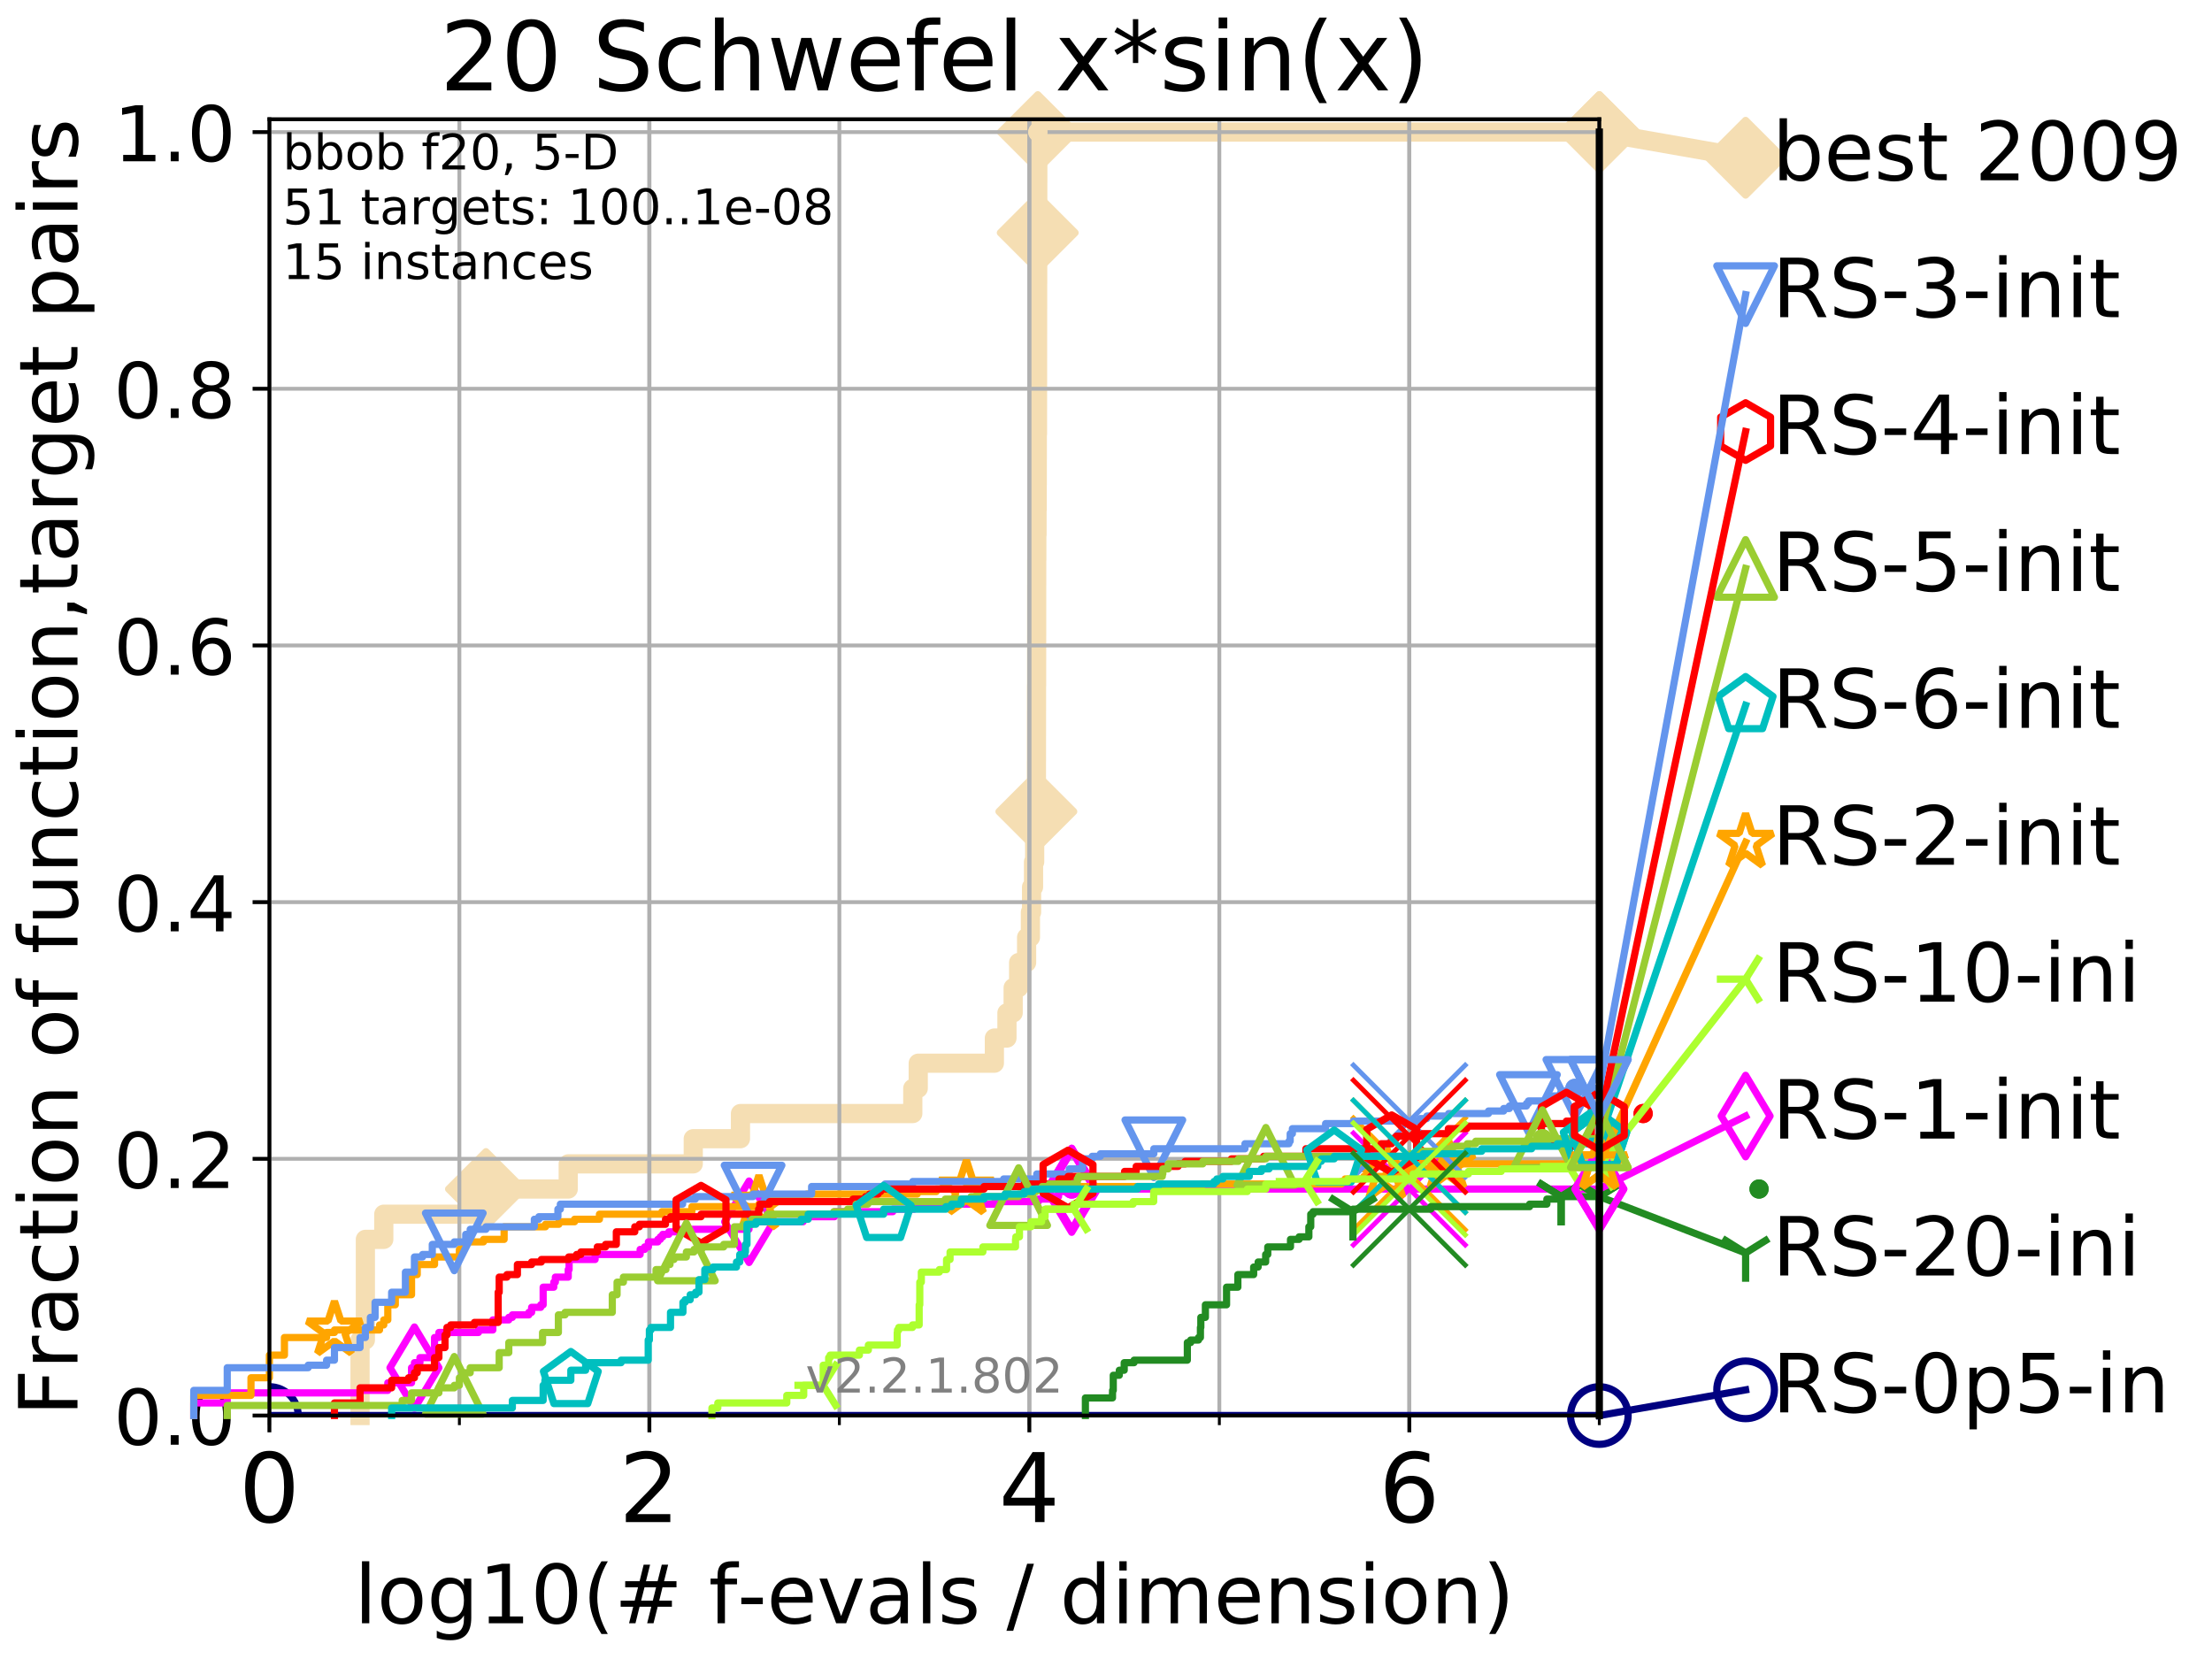 <?xml version="1.0" encoding="utf-8" standalone="no"?>
<!DOCTYPE svg PUBLIC "-//W3C//DTD SVG 1.1//EN"
  "http://www.w3.org/Graphics/SVG/1.1/DTD/svg11.dtd">
<!-- Created with matplotlib (http://matplotlib.org/) -->
<svg height="345.6pt" version="1.1" viewBox="0 0 460.8 345.6" width="460.8pt" xmlns="http://www.w3.org/2000/svg" xmlns:xlink="http://www.w3.org/1999/xlink">
 <defs>
  <style type="text/css">
*{stroke-linecap:butt;stroke-linejoin:round;}
  </style>
 </defs>
 <g id="figure_1">
  <g id="patch_1">
   <path d="M 0 345.6 
L 460.8 345.6 
L 460.8 0 
L 0 0 
z
" style="fill:#ffffff;"/>
  </g>
  <g id="axes_1">
   <g id="patch_2">
    <path d="M 56.12 294.88 
L 333.168 294.88 
L 333.168 24.84 
L 56.12 24.84 
z
" style="fill:#ffffff;"/>
   </g>
   <g id="line2d_1">
    <path d="M 75.004 294.88 
L 75.004 279.153 
L 76.113 279.153 
L 76.113 258.183 
L 79.949 258.183 
L 79.949 252.94 
L 101.234 252.94 
L 101.234 247.698 
L 118.372 247.698 
L 118.372 242.455 
L 144.418 242.455 
L 144.418 237.213 
L 154.252 237.213 
L 154.252 231.97 
L 190.15 231.97 
L 190.15 226.728 
L 191.287 226.728 
L 191.287 221.485 
L 207.146 221.485 
L 207.146 216.243 
L 209.766 216.243 
L 209.766 211 
L 211.06 211 
L 211.06 205.758 
L 212.203 205.758 
L 212.203 200.515 
L 213.861 200.515 
L 213.861 195.273 
L 214.655 195.273 
L 214.655 190.03 
L 214.895 190.03 
L 214.895 184.788 
L 215.303 184.788 
L 215.303 179.546 
L 215.539 179.546 
L 215.539 174.303 
L 215.745 174.303 
L 215.745 169.061 
L 215.89 169.061 
L 215.89 163.818 
L 215.905 163.818 
L 215.905 158.576 
L 215.912 158.576 
L 215.912 153.333 
L 215.916 153.333 
L 215.916 148.091 
L 215.923 148.091 
L 215.923 142.848 
L 215.944 142.848 
L 215.944 137.606 
L 215.948 137.606 
L 215.948 132.363 
L 215.955 132.363 
L 215.955 127.121 
L 215.957 127.121 
L 215.957 121.878 
L 215.965 121.878 
L 215.965 116.636 
L 215.986 116.636 
L 215.986 111.393 
L 216.028 111.393 
L 216.028 106.151 
L 216.068 106.151 
L 216.068 100.908 
L 216.081 100.908 
L 216.081 95.666 
L 216.087 95.666 
L 216.087 90.423 
L 216.127 90.423 
L 216.127 85.181 
L 216.135 85.181 
L 216.135 79.938 
L 216.139 79.938 
L 216.139 74.696 
L 216.144 74.696 
L 216.144 69.453 
L 216.149 69.453 
L 216.149 64.211 
L 216.156 64.211 
L 216.156 58.969 
L 216.169 58.969 
L 216.169 53.726 
L 216.177 53.726 
L 216.177 48.484 
L 216.18 48.484 
L 216.18 43.241 
L 216.187 43.241 
L 216.187 37.999 
L 216.193 37.999 
L 216.193 32.756 
L 216.198 32.756 
L 216.198 27.514 
L 333.168 27.514 
" style="fill:none;stroke:#f5deb3;stroke-linecap:square;stroke-width:4;"/>
   </g>
   <g id="line2d_2">
    <defs>
     <path d="M -0 7.778 
L 7.778 0 
L 0 -7.778 
L -7.778 -0 
z
" id="mba3ee7e903" style="stroke:#f5deb3;stroke-linejoin:miter;stroke-width:1.5;"/>
    </defs>
    <g>
     <use style="fill:#f5deb3;stroke:#f5deb3;stroke-linejoin:miter;stroke-width:1.5;" x="101.234" xlink:href="#mba3ee7e903" y="247.698"/>
     <use style="fill:#f5deb3;stroke:#f5deb3;stroke-linejoin:miter;stroke-width:1.5;" x="215.89" xlink:href="#mba3ee7e903" y="169.061"/>
     <use style="fill:#f5deb3;stroke:#f5deb3;stroke-linejoin:miter;stroke-width:1.5;" x="216.177" xlink:href="#mba3ee7e903" y="48.484"/>
     <use style="fill:#f5deb3;stroke:#f5deb3;stroke-linejoin:miter;stroke-width:1.5;" x="216.198" xlink:href="#mba3ee7e903" y="27.514"/>
     <use style="fill:#f5deb3;stroke:#f5deb3;stroke-linejoin:miter;stroke-width:1.5;" x="333.168" xlink:href="#mba3ee7e903" y="27.514"/>
    </g>
   </g>
   <g id="line2d_3">
    <path style="fill:none;stroke:#f5deb3;stroke-linecap:square;stroke-width:4;"/>
    <g/>
   </g>
   <g id="line2d_4">
    <path d="M 333.168 27.514 
L 363.643 32.861 
" style="fill:none;stroke:#f5deb3;stroke-linecap:square;stroke-width:4;"/>
    <g>
     <use style="fill:#f5deb3;stroke:#f5deb3;stroke-linejoin:miter;stroke-width:1.5;" x="333.168" xlink:href="#mba3ee7e903" y="27.514"/>
     <use style="fill:#f5deb3;stroke:#f5deb3;stroke-linejoin:miter;stroke-width:1.5;" x="363.643" xlink:href="#mba3ee7e903" y="32.861"/>
    </g>
   </g>
   <g id="matplotlib.axis_1">
    <g id="xtick_1">
     <g id="line2d_5">
      <path clip-path="url(#p28ffbe1ecb)" d="M 56.12 294.88 
L 56.12 24.84 
" style="fill:none;stroke:#b0b0b0;stroke-linecap:square;stroke-width:0.8;"/>
     </g>
     <g id="line2d_6">
      <defs>
       <path d="M 0 0 
L 0 3.5 
" id="mae47b8ad0f" style="stroke:#000000;stroke-width:0.8;"/>
      </defs>
      <g>
       <use style="stroke:#000000;stroke-width:0.8;" x="56.12" xlink:href="#mae47b8ad0f" y="294.88"/>
      </g>
     </g>
     <g id="text_1">
      <!-- 0 -->
      <defs>
       <path d="M 31.781 66.406 
Q 24.172 66.406 20.328 58.906 
Q 16.5 51.422 16.5 36.375 
Q 16.5 21.391 20.328 13.891 
Q 24.172 6.391 31.781 6.391 
Q 39.453 6.391 43.281 13.891 
Q 47.125 21.391 47.125 36.375 
Q 47.125 51.422 43.281 58.906 
Q 39.453 66.406 31.781 66.406 
z
M 31.781 74.219 
Q 44.047 74.219 50.516 64.516 
Q 56.984 54.828 56.984 36.375 
Q 56.984 17.969 50.516 8.266 
Q 44.047 -1.422 31.781 -1.422 
Q 19.531 -1.422 13.062 8.266 
Q 6.594 17.969 6.594 36.375 
Q 6.594 54.828 13.062 64.516 
Q 19.531 74.219 31.781 74.219 
z
" id="DejaVuSans-30"/>
      </defs>
      <g transform="translate(49.758 317.077)scale(0.2 -0.2)">
       <use xlink:href="#DejaVuSans-30"/>
      </g>
     </g>
    </g>
    <g id="xtick_2">
     <g id="line2d_7">
      <path clip-path="url(#p28ffbe1ecb)" d="M 135.277 294.88 
L 135.277 24.84 
" style="fill:none;stroke:#b0b0b0;stroke-linecap:square;stroke-width:0.8;"/>
     </g>
     <g id="line2d_8">
      <g>
       <use style="stroke:#000000;stroke-width:0.8;" x="135.277" xlink:href="#mae47b8ad0f" y="294.88"/>
      </g>
     </g>
     <g id="text_2">
      <!-- 2 -->
      <defs>
       <path d="M 19.188 8.297 
L 53.609 8.297 
L 53.609 0 
L 7.328 0 
L 7.328 8.297 
Q 12.938 14.109 22.625 23.891 
Q 32.328 33.688 34.812 36.531 
Q 39.547 41.844 41.422 45.531 
Q 43.312 49.219 43.312 52.781 
Q 43.312 58.594 39.234 62.25 
Q 35.156 65.922 28.609 65.922 
Q 23.969 65.922 18.812 64.312 
Q 13.672 62.703 7.812 59.422 
L 7.812 69.391 
Q 13.766 71.781 18.938 73 
Q 24.125 74.219 28.422 74.219 
Q 39.75 74.219 46.484 68.547 
Q 53.219 62.891 53.219 53.422 
Q 53.219 48.922 51.531 44.891 
Q 49.859 40.875 45.406 35.406 
Q 44.188 33.984 37.641 27.219 
Q 31.109 20.453 19.188 8.297 
z
" id="DejaVuSans-32"/>
      </defs>
      <g transform="translate(128.914 317.077)scale(0.2 -0.2)">
       <use xlink:href="#DejaVuSans-32"/>
      </g>
     </g>
    </g>
    <g id="xtick_3">
     <g id="line2d_9">
      <path clip-path="url(#p28ffbe1ecb)" d="M 214.433 294.88 
L 214.433 24.84 
" style="fill:none;stroke:#b0b0b0;stroke-linecap:square;stroke-width:0.8;"/>
     </g>
     <g id="line2d_10">
      <g>
       <use style="stroke:#000000;stroke-width:0.8;" x="214.433" xlink:href="#mae47b8ad0f" y="294.88"/>
      </g>
     </g>
     <g id="text_3">
      <!-- 4 -->
      <defs>
       <path d="M 37.797 64.312 
L 12.891 25.391 
L 37.797 25.391 
z
M 35.203 72.906 
L 47.609 72.906 
L 47.609 25.391 
L 58.016 25.391 
L 58.016 17.188 
L 47.609 17.188 
L 47.609 0 
L 37.797 0 
L 37.797 17.188 
L 4.891 17.188 
L 4.891 26.703 
z
" id="DejaVuSans-34"/>
      </defs>
      <g transform="translate(208.071 317.077)scale(0.2 -0.2)">
       <use xlink:href="#DejaVuSans-34"/>
      </g>
     </g>
    </g>
    <g id="xtick_4">
     <g id="line2d_11">
      <path clip-path="url(#p28ffbe1ecb)" d="M 293.59 294.88 
L 293.59 24.84 
" style="fill:none;stroke:#b0b0b0;stroke-linecap:square;stroke-width:0.8;"/>
     </g>
     <g id="line2d_12">
      <g>
       <use style="stroke:#000000;stroke-width:0.8;" x="293.59" xlink:href="#mae47b8ad0f" y="294.88"/>
      </g>
     </g>
     <g id="text_4">
      <!-- 6 -->
      <defs>
       <path d="M 33.016 40.375 
Q 26.375 40.375 22.484 35.828 
Q 18.609 31.297 18.609 23.391 
Q 18.609 15.531 22.484 10.953 
Q 26.375 6.391 33.016 6.391 
Q 39.656 6.391 43.531 10.953 
Q 47.406 15.531 47.406 23.391 
Q 47.406 31.297 43.531 35.828 
Q 39.656 40.375 33.016 40.375 
z
M 52.594 71.297 
L 52.594 62.312 
Q 48.875 64.062 45.094 64.984 
Q 41.312 65.922 37.594 65.922 
Q 27.828 65.922 22.672 59.328 
Q 17.531 52.734 16.797 39.406 
Q 19.672 43.656 24.016 45.922 
Q 28.375 48.188 33.594 48.188 
Q 44.578 48.188 50.953 41.516 
Q 57.328 34.859 57.328 23.391 
Q 57.328 12.156 50.688 5.359 
Q 44.047 -1.422 33.016 -1.422 
Q 20.359 -1.422 13.672 8.266 
Q 6.984 17.969 6.984 36.375 
Q 6.984 53.656 15.188 63.938 
Q 23.391 74.219 37.203 74.219 
Q 40.922 74.219 44.703 73.484 
Q 48.484 72.75 52.594 71.297 
z
" id="DejaVuSans-36"/>
      </defs>
      <g transform="translate(287.227 317.077)scale(0.2 -0.2)">
       <use xlink:href="#DejaVuSans-36"/>
      </g>
     </g>
    </g>
    <g id="xtick_5">
     <g id="line2d_13">
      <path clip-path="url(#p28ffbe1ecb)" d="M 56.12 294.88 
L 56.12 24.84 
" style="fill:none;stroke:#b0b0b0;stroke-linecap:square;stroke-width:0.8;"/>
     </g>
     <g id="line2d_14">
      <defs>
       <path d="M 0 0 
L 0 2 
" id="mf2c289377f" style="stroke:#000000;stroke-width:0.6;"/>
      </defs>
      <g>
       <use style="stroke:#000000;stroke-width:0.6;" x="56.12" xlink:href="#mf2c289377f" y="294.88"/>
      </g>
     </g>
    </g>
    <g id="xtick_6">
     <g id="line2d_15">
      <path clip-path="url(#p28ffbe1ecb)" d="M 95.698 294.88 
L 95.698 24.84 
" style="fill:none;stroke:#b0b0b0;stroke-linecap:square;stroke-width:0.8;"/>
     </g>
     <g id="line2d_16">
      <g>
       <use style="stroke:#000000;stroke-width:0.6;" x="95.698" xlink:href="#mf2c289377f" y="294.88"/>
      </g>
     </g>
    </g>
    <g id="xtick_7">
     <g id="line2d_17">
      <path clip-path="url(#p28ffbe1ecb)" d="M 135.277 294.88 
L 135.277 24.84 
" style="fill:none;stroke:#b0b0b0;stroke-linecap:square;stroke-width:0.8;"/>
     </g>
     <g id="line2d_18">
      <g>
       <use style="stroke:#000000;stroke-width:0.6;" x="135.277" xlink:href="#mf2c289377f" y="294.88"/>
      </g>
     </g>
    </g>
    <g id="xtick_8">
     <g id="line2d_19">
      <path clip-path="url(#p28ffbe1ecb)" d="M 174.855 294.88 
L 174.855 24.84 
" style="fill:none;stroke:#b0b0b0;stroke-linecap:square;stroke-width:0.8;"/>
     </g>
     <g id="line2d_20">
      <g>
       <use style="stroke:#000000;stroke-width:0.6;" x="174.855" xlink:href="#mf2c289377f" y="294.88"/>
      </g>
     </g>
    </g>
    <g id="xtick_9">
     <g id="line2d_21">
      <path clip-path="url(#p28ffbe1ecb)" d="M 214.433 294.88 
L 214.433 24.84 
" style="fill:none;stroke:#b0b0b0;stroke-linecap:square;stroke-width:0.8;"/>
     </g>
     <g id="line2d_22">
      <g>
       <use style="stroke:#000000;stroke-width:0.6;" x="214.433" xlink:href="#mf2c289377f" y="294.88"/>
      </g>
     </g>
    </g>
    <g id="xtick_10">
     <g id="line2d_23">
      <path clip-path="url(#p28ffbe1ecb)" d="M 254.011 294.88 
L 254.011 24.84 
" style="fill:none;stroke:#b0b0b0;stroke-linecap:square;stroke-width:0.8;"/>
     </g>
     <g id="line2d_24">
      <g>
       <use style="stroke:#000000;stroke-width:0.6;" x="254.011" xlink:href="#mf2c289377f" y="294.88"/>
      </g>
     </g>
    </g>
    <g id="xtick_11">
     <g id="line2d_25">
      <path clip-path="url(#p28ffbe1ecb)" d="M 293.59 294.88 
L 293.59 24.84 
" style="fill:none;stroke:#b0b0b0;stroke-linecap:square;stroke-width:0.8;"/>
     </g>
     <g id="line2d_26">
      <g>
       <use style="stroke:#000000;stroke-width:0.6;" x="293.59" xlink:href="#mf2c289377f" y="294.88"/>
      </g>
     </g>
    </g>
    <g id="xtick_12">
     <g id="line2d_27">
      <path clip-path="url(#p28ffbe1ecb)" d="M 333.168 294.88 
L 333.168 24.84 
" style="fill:none;stroke:#b0b0b0;stroke-linecap:square;stroke-width:0.8;"/>
     </g>
     <g id="line2d_28">
      <g>
       <use style="stroke:#000000;stroke-width:0.6;" x="333.168" xlink:href="#mf2c289377f" y="294.88"/>
      </g>
     </g>
    </g>
    <g id="text_5">
     <!-- log10(# f-evals / dimension) -->
     <defs>
      <path d="M 9.422 75.984 
L 18.406 75.984 
L 18.406 0 
L 9.422 0 
z
" id="DejaVuSans-6c"/>
      <path d="M 30.609 48.391 
Q 23.391 48.391 19.188 42.75 
Q 14.984 37.109 14.984 27.297 
Q 14.984 17.484 19.156 11.844 
Q 23.344 6.203 30.609 6.203 
Q 37.797 6.203 41.984 11.859 
Q 46.188 17.531 46.188 27.297 
Q 46.188 37.016 41.984 42.703 
Q 37.797 48.391 30.609 48.391 
z
M 30.609 56 
Q 42.328 56 49.016 48.375 
Q 55.719 40.766 55.719 27.297 
Q 55.719 13.875 49.016 6.219 
Q 42.328 -1.422 30.609 -1.422 
Q 18.844 -1.422 12.172 6.219 
Q 5.516 13.875 5.516 27.297 
Q 5.516 40.766 12.172 48.375 
Q 18.844 56 30.609 56 
z
" id="DejaVuSans-6f"/>
      <path d="M 45.406 27.984 
Q 45.406 37.75 41.375 43.109 
Q 37.359 48.484 30.078 48.484 
Q 22.859 48.484 18.828 43.109 
Q 14.797 37.75 14.797 27.984 
Q 14.797 18.266 18.828 12.891 
Q 22.859 7.516 30.078 7.516 
Q 37.359 7.516 41.375 12.891 
Q 45.406 18.266 45.406 27.984 
z
M 54.391 6.781 
Q 54.391 -7.172 48.188 -13.984 
Q 42 -20.797 29.203 -20.797 
Q 24.469 -20.797 20.266 -20.094 
Q 16.062 -19.391 12.109 -17.922 
L 12.109 -9.188 
Q 16.062 -11.328 19.922 -12.344 
Q 23.781 -13.375 27.781 -13.375 
Q 36.625 -13.375 41.016 -8.766 
Q 45.406 -4.156 45.406 5.172 
L 45.406 9.625 
Q 42.625 4.781 38.281 2.391 
Q 33.938 0 27.875 0 
Q 17.828 0 11.672 7.656 
Q 5.516 15.328 5.516 27.984 
Q 5.516 40.672 11.672 48.328 
Q 17.828 56 27.875 56 
Q 33.938 56 38.281 53.609 
Q 42.625 51.219 45.406 46.391 
L 45.406 54.688 
L 54.391 54.688 
z
" id="DejaVuSans-67"/>
      <path d="M 12.406 8.297 
L 28.516 8.297 
L 28.516 63.922 
L 10.984 60.406 
L 10.984 69.391 
L 28.422 72.906 
L 38.281 72.906 
L 38.281 8.297 
L 54.391 8.297 
L 54.391 0 
L 12.406 0 
z
" id="DejaVuSans-31"/>
      <path d="M 31 75.875 
Q 24.469 64.656 21.281 53.656 
Q 18.109 42.672 18.109 31.391 
Q 18.109 20.125 21.312 9.062 
Q 24.516 -2 31 -13.188 
L 23.188 -13.188 
Q 15.875 -1.703 12.234 9.375 
Q 8.594 20.453 8.594 31.391 
Q 8.594 42.281 12.203 53.312 
Q 15.828 64.359 23.188 75.875 
z
" id="DejaVuSans-28"/>
      <path d="M 51.125 44 
L 36.922 44 
L 32.812 27.688 
L 47.125 27.688 
z
M 43.797 71.781 
L 38.719 51.516 
L 52.984 51.516 
L 58.109 71.781 
L 65.922 71.781 
L 60.891 51.516 
L 76.125 51.516 
L 76.125 44 
L 58.984 44 
L 54.984 27.688 
L 70.516 27.688 
L 70.516 20.219 
L 53.078 20.219 
L 48 0 
L 40.188 0 
L 45.219 20.219 
L 30.906 20.219 
L 25.875 0 
L 18.016 0 
L 23.094 20.219 
L 7.719 20.219 
L 7.719 27.688 
L 24.906 27.688 
L 29 44 
L 13.281 44 
L 13.281 51.516 
L 30.906 51.516 
L 35.891 71.781 
z
" id="DejaVuSans-23"/>
      <path id="DejaVuSans-20"/>
      <path d="M 37.109 75.984 
L 37.109 68.5 
L 28.516 68.5 
Q 23.688 68.5 21.797 66.547 
Q 19.922 64.594 19.922 59.516 
L 19.922 54.688 
L 34.719 54.688 
L 34.719 47.703 
L 19.922 47.703 
L 19.922 0 
L 10.891 0 
L 10.891 47.703 
L 2.297 47.703 
L 2.297 54.688 
L 10.891 54.688 
L 10.891 58.5 
Q 10.891 67.625 15.141 71.797 
Q 19.391 75.984 28.609 75.984 
z
" id="DejaVuSans-66"/>
      <path d="M 4.891 31.391 
L 31.203 31.391 
L 31.203 23.391 
L 4.891 23.391 
z
" id="DejaVuSans-2d"/>
      <path d="M 56.203 29.594 
L 56.203 25.203 
L 14.891 25.203 
Q 15.484 15.922 20.484 11.062 
Q 25.484 6.203 34.422 6.203 
Q 39.594 6.203 44.453 7.469 
Q 49.312 8.734 54.109 11.281 
L 54.109 2.781 
Q 49.266 0.734 44.188 -0.344 
Q 39.109 -1.422 33.891 -1.422 
Q 20.797 -1.422 13.156 6.188 
Q 5.516 13.812 5.516 26.812 
Q 5.516 40.234 12.766 48.109 
Q 20.016 56 32.328 56 
Q 43.359 56 49.781 48.891 
Q 56.203 41.797 56.203 29.594 
z
M 47.219 32.234 
Q 47.125 39.594 43.094 43.984 
Q 39.062 48.391 32.422 48.391 
Q 24.906 48.391 20.391 44.141 
Q 15.875 39.891 15.188 32.172 
z
" id="DejaVuSans-65"/>
      <path d="M 2.984 54.688 
L 12.5 54.688 
L 29.594 8.797 
L 46.688 54.688 
L 56.203 54.688 
L 35.688 0 
L 23.484 0 
z
" id="DejaVuSans-76"/>
      <path d="M 34.281 27.484 
Q 23.391 27.484 19.188 25 
Q 14.984 22.516 14.984 16.5 
Q 14.984 11.719 18.141 8.906 
Q 21.297 6.109 26.703 6.109 
Q 34.188 6.109 38.703 11.406 
Q 43.219 16.703 43.219 25.484 
L 43.219 27.484 
z
M 52.203 31.203 
L 52.203 0 
L 43.219 0 
L 43.219 8.297 
Q 40.141 3.328 35.547 0.953 
Q 30.953 -1.422 24.312 -1.422 
Q 15.922 -1.422 10.953 3.297 
Q 6 8.016 6 15.922 
Q 6 25.141 12.172 29.828 
Q 18.359 34.516 30.609 34.516 
L 43.219 34.516 
L 43.219 35.406 
Q 43.219 41.609 39.141 45 
Q 35.062 48.391 27.688 48.391 
Q 23 48.391 18.547 47.266 
Q 14.109 46.141 10.016 43.891 
L 10.016 52.203 
Q 14.938 54.109 19.578 55.047 
Q 24.219 56 28.609 56 
Q 40.484 56 46.344 49.844 
Q 52.203 43.703 52.203 31.203 
z
" id="DejaVuSans-61"/>
      <path d="M 44.281 53.078 
L 44.281 44.578 
Q 40.484 46.531 36.375 47.5 
Q 32.281 48.484 27.875 48.484 
Q 21.188 48.484 17.844 46.438 
Q 14.5 44.391 14.5 40.281 
Q 14.5 37.156 16.891 35.375 
Q 19.281 33.594 26.516 31.984 
L 29.594 31.297 
Q 39.156 29.25 43.188 25.516 
Q 47.219 21.781 47.219 15.094 
Q 47.219 7.469 41.188 3.016 
Q 35.156 -1.422 24.609 -1.422 
Q 20.219 -1.422 15.453 -0.562 
Q 10.688 0.297 5.422 2 
L 5.422 11.281 
Q 10.406 8.688 15.234 7.391 
Q 20.062 6.109 24.812 6.109 
Q 31.156 6.109 34.562 8.281 
Q 37.984 10.453 37.984 14.406 
Q 37.984 18.062 35.516 20.016 
Q 33.062 21.969 24.703 23.781 
L 21.578 24.516 
Q 13.234 26.266 9.516 29.906 
Q 5.812 33.547 5.812 39.891 
Q 5.812 47.609 11.281 51.797 
Q 16.75 56 26.812 56 
Q 31.781 56 36.172 55.266 
Q 40.578 54.547 44.281 53.078 
z
" id="DejaVuSans-73"/>
      <path d="M 25.391 72.906 
L 33.688 72.906 
L 8.297 -9.281 
L 0 -9.281 
z
" id="DejaVuSans-2f"/>
      <path d="M 45.406 46.391 
L 45.406 75.984 
L 54.391 75.984 
L 54.391 0 
L 45.406 0 
L 45.406 8.203 
Q 42.578 3.328 38.25 0.953 
Q 33.938 -1.422 27.875 -1.422 
Q 17.969 -1.422 11.734 6.484 
Q 5.516 14.406 5.516 27.297 
Q 5.516 40.188 11.734 48.094 
Q 17.969 56 27.875 56 
Q 33.938 56 38.25 53.625 
Q 42.578 51.266 45.406 46.391 
z
M 14.797 27.297 
Q 14.797 17.391 18.875 11.75 
Q 22.953 6.109 30.078 6.109 
Q 37.203 6.109 41.297 11.75 
Q 45.406 17.391 45.406 27.297 
Q 45.406 37.203 41.297 42.844 
Q 37.203 48.484 30.078 48.484 
Q 22.953 48.484 18.875 42.844 
Q 14.797 37.203 14.797 27.297 
z
" id="DejaVuSans-64"/>
      <path d="M 9.422 54.688 
L 18.406 54.688 
L 18.406 0 
L 9.422 0 
z
M 9.422 75.984 
L 18.406 75.984 
L 18.406 64.594 
L 9.422 64.594 
z
" id="DejaVuSans-69"/>
      <path d="M 52 44.188 
Q 55.375 50.25 60.062 53.125 
Q 64.75 56 71.094 56 
Q 79.641 56 84.281 50.016 
Q 88.922 44.047 88.922 33.016 
L 88.922 0 
L 79.891 0 
L 79.891 32.719 
Q 79.891 40.578 77.094 44.375 
Q 74.312 48.188 68.609 48.188 
Q 61.625 48.188 57.562 43.547 
Q 53.516 38.922 53.516 30.906 
L 53.516 0 
L 44.484 0 
L 44.484 32.719 
Q 44.484 40.625 41.703 44.406 
Q 38.922 48.188 33.109 48.188 
Q 26.219 48.188 22.156 43.531 
Q 18.109 38.875 18.109 30.906 
L 18.109 0 
L 9.078 0 
L 9.078 54.688 
L 18.109 54.688 
L 18.109 46.188 
Q 21.188 51.219 25.484 53.609 
Q 29.781 56 35.688 56 
Q 41.656 56 45.828 52.969 
Q 50 49.953 52 44.188 
z
" id="DejaVuSans-6d"/>
      <path d="M 54.891 33.016 
L 54.891 0 
L 45.906 0 
L 45.906 32.719 
Q 45.906 40.484 42.875 44.328 
Q 39.844 48.188 33.797 48.188 
Q 26.516 48.188 22.312 43.547 
Q 18.109 38.922 18.109 30.906 
L 18.109 0 
L 9.078 0 
L 9.078 54.688 
L 18.109 54.688 
L 18.109 46.188 
Q 21.344 51.125 25.703 53.562 
Q 30.078 56 35.797 56 
Q 45.219 56 50.047 50.172 
Q 54.891 44.344 54.891 33.016 
z
" id="DejaVuSans-6e"/>
      <path d="M 8.016 75.875 
L 15.828 75.875 
Q 23.141 64.359 26.781 53.312 
Q 30.422 42.281 30.422 31.391 
Q 30.422 20.453 26.781 9.375 
Q 23.141 -1.703 15.828 -13.188 
L 8.016 -13.188 
Q 14.5 -2 17.703 9.062 
Q 20.906 20.125 20.906 31.391 
Q 20.906 42.672 17.703 53.656 
Q 14.5 64.656 8.016 75.875 
z
" id="DejaVuSans-29"/>
     </defs>
     <g transform="translate(73.803 338.154)scale(0.17 -0.17)">
      <use xlink:href="#DejaVuSans-6c"/>
      <use x="27.783" xlink:href="#DejaVuSans-6f"/>
      <use x="88.965" xlink:href="#DejaVuSans-67"/>
      <use x="152.441" xlink:href="#DejaVuSans-31"/>
      <use x="216.064" xlink:href="#DejaVuSans-30"/>
      <use x="279.688" xlink:href="#DejaVuSans-28"/>
      <use x="318.701" xlink:href="#DejaVuSans-23"/>
      <use x="402.49" xlink:href="#DejaVuSans-20"/>
      <use x="434.277" xlink:href="#DejaVuSans-66"/>
      <use x="469.404" xlink:href="#DejaVuSans-2d"/>
      <use x="505.488" xlink:href="#DejaVuSans-65"/>
      <use x="567.012" xlink:href="#DejaVuSans-76"/>
      <use x="626.191" xlink:href="#DejaVuSans-61"/>
      <use x="687.471" xlink:href="#DejaVuSans-6c"/>
      <use x="715.254" xlink:href="#DejaVuSans-73"/>
      <use x="767.354" xlink:href="#DejaVuSans-20"/>
      <use x="799.141" xlink:href="#DejaVuSans-2f"/>
      <use x="832.832" xlink:href="#DejaVuSans-20"/>
      <use x="864.619" xlink:href="#DejaVuSans-64"/>
      <use x="928.096" xlink:href="#DejaVuSans-69"/>
      <use x="955.879" xlink:href="#DejaVuSans-6d"/>
      <use x="1053.291" xlink:href="#DejaVuSans-65"/>
      <use x="1114.814" xlink:href="#DejaVuSans-6e"/>
      <use x="1178.193" xlink:href="#DejaVuSans-73"/>
      <use x="1230.293" xlink:href="#DejaVuSans-69"/>
      <use x="1258.076" xlink:href="#DejaVuSans-6f"/>
      <use x="1319.258" xlink:href="#DejaVuSans-6e"/>
      <use x="1382.637" xlink:href="#DejaVuSans-29"/>
     </g>
    </g>
   </g>
   <g id="matplotlib.axis_2">
    <g id="ytick_1">
     <g id="line2d_29">
      <path clip-path="url(#p28ffbe1ecb)" d="M 56.12 294.88 
L 333.168 294.88 
" style="fill:none;stroke:#b0b0b0;stroke-linecap:square;stroke-width:0.8;"/>
     </g>
     <g id="line2d_30">
      <defs>
       <path d="M 0 0 
L -3.5 0 
" id="m532e196bcc" style="stroke:#000000;stroke-width:0.8;"/>
      </defs>
      <g>
       <use style="stroke:#000000;stroke-width:0.8;" x="56.12" xlink:href="#m532e196bcc" y="294.88"/>
      </g>
     </g>
     <g id="text_6">
      <!-- 0.0 -->
      <defs>
       <path d="M 10.688 12.406 
L 21 12.406 
L 21 0 
L 10.688 0 
z
" id="DejaVuSans-2e"/>
      </defs>
      <g transform="translate(23.675 300.959)scale(0.16 -0.16)">
       <use xlink:href="#DejaVuSans-30"/>
       <use x="63.623" xlink:href="#DejaVuSans-2e"/>
       <use x="95.41" xlink:href="#DejaVuSans-30"/>
      </g>
     </g>
    </g>
    <g id="ytick_2">
     <g id="line2d_31">
      <path clip-path="url(#p28ffbe1ecb)" d="M 56.12 241.407 
L 333.168 241.407 
" style="fill:none;stroke:#b0b0b0;stroke-linecap:square;stroke-width:0.8;"/>
     </g>
     <g id="line2d_32">
      <g>
       <use style="stroke:#000000;stroke-width:0.8;" x="56.12" xlink:href="#m532e196bcc" y="241.407"/>
      </g>
     </g>
     <g id="text_7">
      <!-- 0.2 -->
      <g transform="translate(23.675 247.485)scale(0.16 -0.16)">
       <use xlink:href="#DejaVuSans-30"/>
       <use x="63.623" xlink:href="#DejaVuSans-2e"/>
       <use x="95.41" xlink:href="#DejaVuSans-32"/>
      </g>
     </g>
    </g>
    <g id="ytick_3">
     <g id="line2d_33">
      <path clip-path="url(#p28ffbe1ecb)" d="M 56.12 187.933 
L 333.168 187.933 
" style="fill:none;stroke:#b0b0b0;stroke-linecap:square;stroke-width:0.8;"/>
     </g>
     <g id="line2d_34">
      <g>
       <use style="stroke:#000000;stroke-width:0.8;" x="56.12" xlink:href="#m532e196bcc" y="187.933"/>
      </g>
     </g>
     <g id="text_8">
      <!-- 0.4 -->
      <g transform="translate(23.675 194.012)scale(0.16 -0.16)">
       <use xlink:href="#DejaVuSans-30"/>
       <use x="63.623" xlink:href="#DejaVuSans-2e"/>
       <use x="95.41" xlink:href="#DejaVuSans-34"/>
      </g>
     </g>
    </g>
    <g id="ytick_4">
     <g id="line2d_35">
      <path clip-path="url(#p28ffbe1ecb)" d="M 56.12 134.46 
L 333.168 134.46 
" style="fill:none;stroke:#b0b0b0;stroke-linecap:square;stroke-width:0.8;"/>
     </g>
     <g id="line2d_36">
      <g>
       <use style="stroke:#000000;stroke-width:0.8;" x="56.12" xlink:href="#m532e196bcc" y="134.46"/>
      </g>
     </g>
     <g id="text_9">
      <!-- 0.6 -->
      <g transform="translate(23.675 140.539)scale(0.16 -0.16)">
       <use xlink:href="#DejaVuSans-30"/>
       <use x="63.623" xlink:href="#DejaVuSans-2e"/>
       <use x="95.41" xlink:href="#DejaVuSans-36"/>
      </g>
     </g>
    </g>
    <g id="ytick_5">
     <g id="line2d_37">
      <path clip-path="url(#p28ffbe1ecb)" d="M 56.12 80.987 
L 333.168 80.987 
" style="fill:none;stroke:#b0b0b0;stroke-linecap:square;stroke-width:0.8;"/>
     </g>
     <g id="line2d_38">
      <g>
       <use style="stroke:#000000;stroke-width:0.8;" x="56.12" xlink:href="#m532e196bcc" y="80.987"/>
      </g>
     </g>
     <g id="text_10">
      <!-- 0.8 -->
      <defs>
       <path d="M 31.781 34.625 
Q 24.75 34.625 20.719 30.859 
Q 16.703 27.094 16.703 20.516 
Q 16.703 13.922 20.719 10.156 
Q 24.75 6.391 31.781 6.391 
Q 38.812 6.391 42.859 10.172 
Q 46.922 13.969 46.922 20.516 
Q 46.922 27.094 42.891 30.859 
Q 38.875 34.625 31.781 34.625 
z
M 21.922 38.812 
Q 15.578 40.375 12.031 44.719 
Q 8.5 49.078 8.5 55.328 
Q 8.5 64.062 14.719 69.141 
Q 20.953 74.219 31.781 74.219 
Q 42.672 74.219 48.875 69.141 
Q 55.078 64.062 55.078 55.328 
Q 55.078 49.078 51.531 44.719 
Q 48 40.375 41.703 38.812 
Q 48.828 37.156 52.797 32.312 
Q 56.781 27.484 56.781 20.516 
Q 56.781 9.906 50.312 4.234 
Q 43.844 -1.422 31.781 -1.422 
Q 19.734 -1.422 13.25 4.234 
Q 6.781 9.906 6.781 20.516 
Q 6.781 27.484 10.781 32.312 
Q 14.797 37.156 21.922 38.812 
z
M 18.312 54.391 
Q 18.312 48.734 21.844 45.562 
Q 25.391 42.391 31.781 42.391 
Q 38.141 42.391 41.719 45.562 
Q 45.312 48.734 45.312 54.391 
Q 45.312 60.062 41.719 63.234 
Q 38.141 66.406 31.781 66.406 
Q 25.391 66.406 21.844 63.234 
Q 18.312 60.062 18.312 54.391 
z
" id="DejaVuSans-38"/>
      </defs>
      <g transform="translate(23.675 87.066)scale(0.16 -0.16)">
       <use xlink:href="#DejaVuSans-30"/>
       <use x="63.623" xlink:href="#DejaVuSans-2e"/>
       <use x="95.41" xlink:href="#DejaVuSans-38"/>
      </g>
     </g>
    </g>
    <g id="ytick_6">
     <g id="line2d_39">
      <path clip-path="url(#p28ffbe1ecb)" d="M 56.12 27.514 
L 333.168 27.514 
" style="fill:none;stroke:#b0b0b0;stroke-linecap:square;stroke-width:0.8;"/>
     </g>
     <g id="line2d_40">
      <g>
       <use style="stroke:#000000;stroke-width:0.8;" x="56.12" xlink:href="#m532e196bcc" y="27.514"/>
      </g>
     </g>
     <g id="text_11">
      <!-- 1.0 -->
      <g transform="translate(23.675 33.592)scale(0.16 -0.16)">
       <use xlink:href="#DejaVuSans-31"/>
       <use x="63.623" xlink:href="#DejaVuSans-2e"/>
       <use x="95.41" xlink:href="#DejaVuSans-30"/>
      </g>
     </g>
    </g>
    <g id="text_12">
     <!-- Fraction of function,target pairs -->
     <defs>
      <path d="M 9.812 72.906 
L 51.703 72.906 
L 51.703 64.594 
L 19.672 64.594 
L 19.672 43.109 
L 48.578 43.109 
L 48.578 34.812 
L 19.672 34.812 
L 19.672 0 
L 9.812 0 
z
" id="DejaVuSans-46"/>
      <path d="M 41.109 46.297 
Q 39.594 47.172 37.812 47.578 
Q 36.031 48 33.891 48 
Q 26.266 48 22.188 43.047 
Q 18.109 38.094 18.109 28.812 
L 18.109 0 
L 9.078 0 
L 9.078 54.688 
L 18.109 54.688 
L 18.109 46.188 
Q 20.953 51.172 25.484 53.578 
Q 30.031 56 36.531 56 
Q 37.453 56 38.578 55.875 
Q 39.703 55.766 41.062 55.516 
z
" id="DejaVuSans-72"/>
      <path d="M 48.781 52.594 
L 48.781 44.188 
Q 44.969 46.297 41.141 47.344 
Q 37.312 48.391 33.406 48.391 
Q 24.656 48.391 19.812 42.844 
Q 14.984 37.312 14.984 27.297 
Q 14.984 17.281 19.812 11.734 
Q 24.656 6.203 33.406 6.203 
Q 37.312 6.203 41.141 7.25 
Q 44.969 8.297 48.781 10.406 
L 48.781 2.094 
Q 45.016 0.344 40.984 -0.531 
Q 36.969 -1.422 32.422 -1.422 
Q 20.062 -1.422 12.781 6.344 
Q 5.516 14.109 5.516 27.297 
Q 5.516 40.672 12.859 48.328 
Q 20.219 56 33.016 56 
Q 37.156 56 41.109 55.141 
Q 45.062 54.297 48.781 52.594 
z
" id="DejaVuSans-63"/>
      <path d="M 18.312 70.219 
L 18.312 54.688 
L 36.812 54.688 
L 36.812 47.703 
L 18.312 47.703 
L 18.312 18.016 
Q 18.312 11.328 20.141 9.422 
Q 21.969 7.516 27.594 7.516 
L 36.812 7.516 
L 36.812 0 
L 27.594 0 
Q 17.188 0 13.234 3.875 
Q 9.281 7.766 9.281 18.016 
L 9.281 47.703 
L 2.688 47.703 
L 2.688 54.688 
L 9.281 54.688 
L 9.281 70.219 
z
" id="DejaVuSans-74"/>
      <path d="M 8.5 21.578 
L 8.5 54.688 
L 17.484 54.688 
L 17.484 21.922 
Q 17.484 14.156 20.5 10.266 
Q 23.531 6.391 29.594 6.391 
Q 36.859 6.391 41.078 11.031 
Q 45.312 15.672 45.312 23.688 
L 45.312 54.688 
L 54.297 54.688 
L 54.297 0 
L 45.312 0 
L 45.312 8.406 
Q 42.047 3.422 37.719 1 
Q 33.406 -1.422 27.688 -1.422 
Q 18.266 -1.422 13.375 4.438 
Q 8.5 10.297 8.5 21.578 
z
M 31.109 56 
z
" id="DejaVuSans-75"/>
      <path d="M 11.719 12.406 
L 22.016 12.406 
L 22.016 4 
L 14.016 -11.625 
L 7.719 -11.625 
L 11.719 4 
z
" id="DejaVuSans-2c"/>
      <path d="M 18.109 8.203 
L 18.109 -20.797 
L 9.078 -20.797 
L 9.078 54.688 
L 18.109 54.688 
L 18.109 46.391 
Q 20.953 51.266 25.266 53.625 
Q 29.594 56 35.594 56 
Q 45.562 56 51.781 48.094 
Q 58.016 40.188 58.016 27.297 
Q 58.016 14.406 51.781 6.484 
Q 45.562 -1.422 35.594 -1.422 
Q 29.594 -1.422 25.266 0.953 
Q 20.953 3.328 18.109 8.203 
z
M 48.688 27.297 
Q 48.688 37.203 44.609 42.844 
Q 40.531 48.484 33.406 48.484 
Q 26.266 48.484 22.188 42.844 
Q 18.109 37.203 18.109 27.297 
Q 18.109 17.391 22.188 11.75 
Q 26.266 6.109 33.406 6.109 
Q 40.531 6.109 44.609 11.75 
Q 48.688 17.391 48.688 27.297 
z
" id="DejaVuSans-70"/>
     </defs>
     <g transform="translate(16.14 294.999)rotate(-90)scale(0.17 -0.17)">
      <use xlink:href="#DejaVuSans-46"/>
      <use x="57.41" xlink:href="#DejaVuSans-72"/>
      <use x="98.523" xlink:href="#DejaVuSans-61"/>
      <use x="159.803" xlink:href="#DejaVuSans-63"/>
      <use x="214.783" xlink:href="#DejaVuSans-74"/>
      <use x="253.992" xlink:href="#DejaVuSans-69"/>
      <use x="281.775" xlink:href="#DejaVuSans-6f"/>
      <use x="342.957" xlink:href="#DejaVuSans-6e"/>
      <use x="406.336" xlink:href="#DejaVuSans-20"/>
      <use x="438.123" xlink:href="#DejaVuSans-6f"/>
      <use x="499.305" xlink:href="#DejaVuSans-66"/>
      <use x="534.51" xlink:href="#DejaVuSans-20"/>
      <use x="566.297" xlink:href="#DejaVuSans-66"/>
      <use x="601.502" xlink:href="#DejaVuSans-75"/>
      <use x="664.881" xlink:href="#DejaVuSans-6e"/>
      <use x="728.26" xlink:href="#DejaVuSans-63"/>
      <use x="783.24" xlink:href="#DejaVuSans-74"/>
      <use x="822.449" xlink:href="#DejaVuSans-69"/>
      <use x="850.232" xlink:href="#DejaVuSans-6f"/>
      <use x="911.414" xlink:href="#DejaVuSans-6e"/>
      <use x="974.793" xlink:href="#DejaVuSans-2c"/>
      <use x="1006.58" xlink:href="#DejaVuSans-74"/>
      <use x="1045.789" xlink:href="#DejaVuSans-61"/>
      <use x="1107.068" xlink:href="#DejaVuSans-72"/>
      <use x="1148.166" xlink:href="#DejaVuSans-67"/>
      <use x="1211.643" xlink:href="#DejaVuSans-65"/>
      <use x="1273.166" xlink:href="#DejaVuSans-74"/>
      <use x="1312.375" xlink:href="#DejaVuSans-20"/>
      <use x="1344.162" xlink:href="#DejaVuSans-70"/>
      <use x="1407.639" xlink:href="#DejaVuSans-61"/>
      <use x="1468.918" xlink:href="#DejaVuSans-69"/>
      <use x="1496.701" xlink:href="#DejaVuSans-72"/>
      <use x="1537.814" xlink:href="#DejaVuSans-73"/>
     </g>
    </g>
   </g>
   <g id="line2d_41">
    <defs>
     <path d="M 0 1.5 
C 0.398 1.5 0.779 1.342 1.061 1.061 
C 1.342 0.779 1.5 0.398 1.5 0 
C 1.5 -0.398 1.342 -0.779 1.061 -1.061 
C 0.779 -1.342 0.398 -1.5 0 -1.5 
C -0.398 -1.5 -0.779 -1.342 -1.061 -1.061 
C -1.342 -0.779 -1.5 -0.398 -1.5 0 
C -1.5 0.398 -1.342 0.779 -1.061 1.061 
C -0.779 1.342 -0.398 1.5 0 1.5 
z
" id="m7dfd375ace" style="stroke:#f5deb3;"/>
    </defs>
    <g>
     <use style="fill:#f5deb3;stroke:#f5deb3;" x="216.198" xlink:href="#m7dfd375ace" y="27.514"/>
     <use style="fill:#f5deb3;stroke:#f5deb3;" x="216.198" xlink:href="#m7dfd375ace" y="27.514"/>
    </g>
   </g>
   <g id="line2d_42">
    <path clip-path="url(#p28ffbe1ecb)" d="M 56.12 294.88 
L 56.12 294.88 
L 56.12 294.88 
L 56.12 294.88 
L 333.168 294.88 
" style="fill:none;stroke:#000080;stroke-linecap:square;stroke-width:1.5;"/>
   </g>
   <g id="line2d_43">
    <defs>
     <path d="M 0 6 
C 1.591 6 3.117 5.368 4.243 4.243 
C 5.368 3.117 6 1.591 6 0 
C 6 -1.591 5.368 -3.117 4.243 -4.243 
C 3.117 -5.368 1.591 -6 0 -6 
C -1.591 -6 -3.117 -5.368 -4.243 -4.243 
C -5.368 -3.117 -6 -1.591 -6 0 
C -6 1.591 -5.368 3.117 -4.243 4.243 
C -3.117 5.368 -1.591 6 0 6 
z
" id="mf652306040" style="stroke:#000080;stroke-width:1.5;"/>
    </defs>
    <g clip-path="url(#p28ffbe1ecb)">
     <use style="fill-opacity:0;stroke:#000080;stroke-width:1.5;" x="56.12" xlink:href="#mf652306040" y="294.88"/>
    </g>
   </g>
   <g id="line2d_44">
    <path clip-path="url(#p28ffbe1ecb)" style="fill:none;stroke:#000080;stroke-linecap:square;stroke-width:1.5;"/>
    <g clip-path="url(#p28ffbe1ecb)">
     <use style="fill-opacity:0;stroke:#000080;stroke-width:1.5;" x="-1" xlink:href="#mf652306040" y="562.246"/>
     <use style="fill-opacity:0;stroke:#000080;stroke-width:1.5;" x="333.168" xlink:href="#mf652306040" y="562.246"/>
    </g>
   </g>
   <g id="line2d_45">
    <defs>
     <path d="M 0 1.5 
C 0.398 1.5 0.779 1.342 1.061 1.061 
C 1.342 0.779 1.5 0.398 1.5 0 
C 1.5 -0.398 1.342 -0.779 1.061 -1.061 
C 0.779 -1.342 0.398 -1.5 0 -1.5 
C -0.398 -1.5 -0.779 -1.342 -1.061 -1.061 
C -1.342 -0.779 -1.5 -0.398 -1.5 0 
C -1.5 0.398 -1.342 0.779 -1.061 1.061 
C -0.779 1.342 -0.398 1.5 0 1.5 
z
" id="m8b7da6a95d" style="stroke:#ff00ff;"/>
    </defs>
    <g>
     <use style="fill:#ff00ff;stroke:#ff00ff;" x="223.255" xlink:href="#m8b7da6a95d" y="247.698"/>
     <use style="fill:#ff00ff;stroke:#ff00ff;" x="223.255" xlink:href="#m8b7da6a95d" y="247.698"/>
    </g>
   </g>
   <g id="line2d_46">
    <path d="M 40.37 294.88 
L 40.37 292.259 
L 47.34 292.259 
L 47.34 290.162 
L 75.004 290.162 
L 75.004 289.638 
L 80.787 289.638 
L 80.787 288.065 
L 85.732 288.065 
L 85.732 284.919 
L 86.335 284.919 
L 86.335 283.871 
L 87.482 283.871 
L 87.482 282.822 
L 90.523 282.822 
L 90.523 278.628 
L 91.428 278.628 
L 91.428 277.58 
L 99.671 277.58 
L 99.671 277.056 
L 102.668 277.056 
L 102.668 274.959 
L 105.991 274.959 
L 105.991 274.434 
L 106.731 274.434 
L 106.731 273.91 
L 110.164 273.91 
L 110.164 273.386 
L 110.746 273.386 
L 110.746 272.337 
L 112.643 272.337 
L 112.643 271.813 
L 113.149 271.813 
L 113.149 268.143 
L 115.366 268.143 
L 115.366 267.095 
L 115.691 267.095 
L 115.691 266.046 
L 118.372 266.046 
L 118.372 264.474 
L 118.554 264.474 
L 118.554 262.377 
L 123.97 262.377 
L 123.97 261.328 
L 133.351 261.328 
L 133.351 260.28 
L 134.286 260.28 
L 134.286 259.755 
L 135.069 259.755 
L 135.069 258.707 
L 137.039 258.707 
L 137.039 258.183 
L 137.559 258.183 
L 137.559 257.658 
L 138.063 257.658 
L 138.063 257.134 
L 139.331 257.134 
L 139.331 256.61 
L 140.862 256.61 
L 140.862 256.086 
L 156.026 256.086 
L 156.026 255.037 
L 156.047 255.037 
L 156.047 254.513 
L 167.302 254.513 
L 167.302 253.464 
L 173.831 253.464 
L 173.831 252.416 
L 185.983 252.416 
L 185.983 251.892 
L 190.428 251.892 
L 190.428 251.367 
L 190.455 251.367 
L 190.455 250.843 
L 207.222 250.843 
L 207.222 250.319 
L 216.314 250.319 
L 216.314 249.795 
L 219.287 249.795 
L 219.287 249.27 
L 220.517 249.27 
L 220.517 248.222 
L 223.255 248.222 
L 223.255 247.698 
L 333.168 247.698 
" style="fill:none;stroke:#ff00ff;stroke-linecap:square;stroke-width:1.5;"/>
   </g>
   <g id="line2d_47">
    <defs>
     <path d="M -0 8.485 
L 5.091 0 
L 0 -8.485 
L -5.091 -0 
z
" id="m78ffb3a77d" style="stroke:#ff00ff;stroke-linejoin:miter;stroke-width:1.5;"/>
    </defs>
    <g>
     <use style="fill-opacity:0;stroke:#ff00ff;stroke-linejoin:miter;stroke-width:1.5;" x="86.335" xlink:href="#m78ffb3a77d" y="284.919"/>
     <use style="fill-opacity:0;stroke:#ff00ff;stroke-linejoin:miter;stroke-width:1.5;" x="156.047" xlink:href="#m78ffb3a77d" y="254.513"/>
     <use style="fill-opacity:0;stroke:#ff00ff;stroke-linejoin:miter;stroke-width:1.5;" x="223.255" xlink:href="#m78ffb3a77d" y="248.222"/>
     <use style="fill-opacity:0;stroke:#ff00ff;stroke-linejoin:miter;stroke-width:1.5;" x="223.255" xlink:href="#m78ffb3a77d" y="247.698"/>
     <use style="fill-opacity:0;stroke:#ff00ff;stroke-linejoin:miter;stroke-width:1.5;" x="223.255" xlink:href="#m78ffb3a77d" y="247.698"/>
     <use style="fill-opacity:0;stroke:#ff00ff;stroke-linejoin:miter;stroke-width:1.5;" x="333.168" xlink:href="#m78ffb3a77d" y="247.698"/>
    </g>
   </g>
   <g id="line2d_48">
    <path style="fill:none;stroke:#ff00ff;stroke-linecap:square;stroke-width:1.5;"/>
    <g/>
   </g>
   <g id="line2d_49">
    <path clip-path="url(#p28ffbe1ecb)" d="M 293.59 247.698 
" style="fill:none;stroke:#ff00ff;stroke-linecap:square;stroke-width:1.5;"/>
    <defs>
     <path d="M -12 12 
L 12 -12 
M -12 -12 
L 12 12 
" id="me526a405fd" style="stroke:#ff00ff;"/>
    </defs>
    <g clip-path="url(#p28ffbe1ecb)">
     <use style="fill:#ff00ff;stroke:#ff00ff;" x="293.59" xlink:href="#me526a405fd" y="247.698"/>
    </g>
   </g>
   <g id="line2d_50">
    <defs>
     <path d="M 0 1.5 
C 0.398 1.5 0.779 1.342 1.061 1.061 
C 1.342 0.779 1.5 0.398 1.5 0 
C 1.5 -0.398 1.342 -0.779 1.061 -1.061 
C 0.779 -1.342 0.398 -1.5 0 -1.5 
C -0.398 -1.5 -0.779 -1.342 -1.061 -1.061 
C -1.342 -0.779 -1.5 -0.398 -1.5 0 
C -1.5 0.398 -1.342 0.779 -1.061 1.061 
C -0.779 1.342 -0.398 1.5 0 1.5 
z
" id="m1624a3049e" style="stroke:#ffa500;"/>
    </defs>
    <g>
     <use style="fill:#ffa500;stroke:#ffa500;" x="301.41" xlink:href="#m1624a3049e" y="242.455"/>
     <use style="fill:#ffa500;stroke:#ffa500;" x="301.41" xlink:href="#m1624a3049e" y="242.455"/>
    </g>
   </g>
   <g id="line2d_51">
    <path d="M 40.37 294.88 
L 40.37 290.686 
L 52.284 290.686 
L 52.284 287.016 
L 56.12 287.016 
L 56.12 282.298 
L 59.254 282.298 
L 59.254 278.628 
L 68.034 278.628 
L 68.034 277.58 
L 69.673 277.58 
L 69.673 277.056 
L 79.067 277.056 
L 79.067 276.007 
L 79.949 276.007 
L 79.949 274.959 
L 80.787 274.959 
L 80.787 271.813 
L 82.351 271.813 
L 82.351 269.716 
L 85.732 269.716 
L 85.732 265.522 
L 86.918 265.522 
L 86.918 263.425 
L 90.523 263.425 
L 90.523 261.852 
L 95.698 261.852 
L 95.698 260.28 
L 96.7 260.28 
L 96.7 258.707 
L 100.729 258.707 
L 100.729 258.183 
L 105.02 258.183 
L 105.02 255.561 
L 113.64 255.561 
L 113.64 255.037 
L 116.427 255.037 
L 116.427 254.513 
L 119.698 254.513 
L 119.698 253.989 
L 124.875 253.989 
L 124.875 252.94 
L 137.887 252.94 
L 137.887 252.416 
L 144.132 252.416 
L 144.132 251.367 
L 158.096 251.367 
L 158.096 250.843 
L 160.782 250.843 
L 160.782 249.795 
L 161.137 249.795 
L 161.137 249.27 
L 168.084 249.27 
L 168.084 248.746 
L 191.082 248.746 
L 191.082 248.222 
L 195.042 248.222 
L 195.042 247.698 
L 201.32 247.698 
L 201.32 247.173 
L 250.341 247.173 
L 250.341 246.649 
L 279.446 246.649 
L 279.446 246.125 
L 280.203 246.125 
L 280.203 245.601 
L 284.111 245.601 
L 284.111 245.076 
L 288.708 245.076 
L 288.708 244.552 
L 294.195 244.552 
L 294.195 244.028 
L 296.317 244.028 
L 296.317 243.504 
L 298.988 243.504 
L 298.988 242.979 
L 301.41 242.979 
L 301.41 242.455 
L 333.168 242.455 
" style="fill:none;stroke:#ffa500;stroke-linecap:square;stroke-width:1.5;"/>
   </g>
   <g id="line2d_52">
    <defs>
     <path d="M 0 -6 
L -1.347 -1.854 
L -5.706 -1.854 
L -2.18 0.708 
L -3.527 4.854 
L -0 2.292 
L 3.527 4.854 
L 2.18 0.708 
L 5.706 -1.854 
L 1.347 -1.854 
z
" id="m0cc2d5207c" style="stroke:#ffa500;stroke-linejoin:bevel;stroke-width:1.5;"/>
    </defs>
    <g>
     <use style="fill-opacity:0;stroke:#ffa500;stroke-linejoin:bevel;stroke-width:1.5;" x="69.673" xlink:href="#m0cc2d5207c" y="277.056"/>
     <use style="fill-opacity:0;stroke:#ffa500;stroke-linejoin:bevel;stroke-width:1.5;" x="158.096" xlink:href="#m0cc2d5207c" y="250.843"/>
     <use style="fill-opacity:0;stroke:#ffa500;stroke-linejoin:bevel;stroke-width:1.5;" x="201.32" xlink:href="#m0cc2d5207c" y="247.698"/>
     <use style="fill-opacity:0;stroke:#ffa500;stroke-linejoin:bevel;stroke-width:1.5;" x="288.708" xlink:href="#m0cc2d5207c" y="244.552"/>
     <use style="fill-opacity:0;stroke:#ffa500;stroke-linejoin:bevel;stroke-width:1.5;" x="301.41" xlink:href="#m0cc2d5207c" y="242.455"/>
     <use style="fill-opacity:0;stroke:#ffa500;stroke-linejoin:bevel;stroke-width:1.5;" x="333.168" xlink:href="#m0cc2d5207c" y="242.455"/>
    </g>
   </g>
   <g id="line2d_53">
    <path style="fill:none;stroke:#ffa500;stroke-linecap:square;stroke-width:1.5;"/>
    <g/>
   </g>
   <g id="line2d_54">
    <path clip-path="url(#p28ffbe1ecb)" d="M 293.59 244.552 
" style="fill:none;stroke:#ffa500;stroke-linecap:square;stroke-width:1.5;"/>
    <defs>
     <path d="M -12 12 
L 12 -12 
M -12 -12 
L 12 12 
" id="ma84c69a138" style="stroke:#ffa500;"/>
    </defs>
    <g clip-path="url(#p28ffbe1ecb)">
     <use style="fill:#ffa500;stroke:#ffa500;" x="293.59" xlink:href="#ma84c69a138" y="244.552"/>
    </g>
   </g>
   <g id="line2d_55">
    <defs>
     <path d="M 0 1.5 
C 0.398 1.5 0.779 1.342 1.061 1.061 
C 1.342 0.779 1.5 0.398 1.5 0 
C 1.5 -0.398 1.342 -0.779 1.061 -1.061 
C 0.779 -1.342 0.398 -1.5 0 -1.5 
C -0.398 -1.5 -0.779 -1.342 -1.061 -1.061 
C -1.342 -0.779 -1.5 -0.398 -1.5 0 
C -1.5 0.398 -1.342 0.779 -1.061 1.061 
C -0.779 1.342 -0.398 1.5 0 1.5 
z
" id="m2bd7003de3" style="stroke:#6495ed;"/>
    </defs>
    <g>
     <use style="fill:#6495ed;stroke:#6495ed;" x="328.08" xlink:href="#m2bd7003de3" y="226.728"/>
     <use style="fill:#6495ed;stroke:#6495ed;" x="328.08" xlink:href="#m2bd7003de3" y="226.728"/>
    </g>
   </g>
   <g id="line2d_56">
    <path d="M 40.37 294.88 
L 40.37 289.638 
L 47.34 289.638 
L 47.34 284.919 
L 64.199 284.919 
L 64.199 284.395 
L 68.034 284.395 
L 68.034 283.347 
L 69.673 283.347 
L 69.673 280.725 
L 75.004 280.725 
L 75.004 278.628 
L 76.113 278.628 
L 76.113 276.531 
L 77.155 276.531 
L 77.155 274.434 
L 78.137 274.434 
L 78.137 271.289 
L 81.587 271.289 
L 81.587 269.192 
L 84.458 269.192 
L 84.458 264.998 
L 86.335 264.998 
L 86.335 261.852 
L 88.027 261.852 
L 88.027 261.328 
L 90.052 261.328 
L 90.052 259.231 
L 94.635 259.231 
L 94.635 258.707 
L 97.021 258.707 
L 97.021 257.134 
L 97.95 257.134 
L 97.95 256.086 
L 101.234 256.086 
L 101.234 255.561 
L 111.31 255.561 
L 111.31 253.989 
L 112.254 253.989 
L 112.254 253.464 
L 116.22 253.464 
L 116.22 251.892 
L 116.733 251.892 
L 116.733 250.843 
L 142.2 250.843 
L 142.2 249.795 
L 144.856 249.795 
L 144.856 249.27 
L 156.878 249.27 
L 156.878 248.746 
L 169.074 248.746 
L 169.074 247.173 
L 184.379 247.173 
L 184.379 246.649 
L 190.141 246.649 
L 190.141 246.125 
L 209.07 246.125 
L 209.07 245.601 
L 215.972 245.601 
L 215.972 244.552 
L 222.753 244.552 
L 222.753 243.504 
L 225.512 243.504 
L 225.512 241.931 
L 225.686 241.931 
L 225.686 241.407 
L 227.513 241.407 
L 227.513 240.882 
L 229.227 240.882 
L 229.227 240.358 
L 240.365 240.358 
L 240.365 239.31 
L 259.346 239.31 
L 259.346 238.261 
L 268.506 238.261 
L 268.506 237.737 
L 268.769 237.737 
L 268.769 236.164 
L 269.228 236.164 
L 269.228 235.116 
L 276.144 235.116 
L 276.144 234.067 
L 281.902 234.067 
L 281.902 233.543 
L 295.787 233.543 
L 295.787 233.019 
L 297.231 233.019 
L 297.231 232.495 
L 301.775 232.495 
L 301.775 231.97 
L 310.08 231.97 
L 310.08 231.446 
L 313.238 231.446 
L 313.238 230.922 
L 314.434 230.922 
L 314.434 230.398 
L 317.995 230.398 
L 317.995 229.873 
L 318.403 229.873 
L 318.403 229.349 
L 322.046 229.349 
L 322.046 228.825 
L 322.457 228.825 
L 322.457 228.301 
L 325.051 228.301 
L 325.051 227.776 
L 326.052 227.776 
L 326.052 227.252 
L 328.08 227.252 
L 328.08 226.728 
L 333.168 226.728 
" style="fill:none;stroke:#6495ed;stroke-linecap:square;stroke-width:1.5;"/>
   </g>
   <g id="line2d_57">
    <defs>
     <path d="M -0 6 
L 6 -6 
L -6 -6 
z
" id="mda5341c2df" style="stroke:#6495ed;stroke-linejoin:miter;stroke-width:1.5;"/>
    </defs>
    <g>
     <use style="fill-opacity:0;stroke:#6495ed;stroke-linejoin:miter;stroke-width:1.5;" x="94.635" xlink:href="#mda5341c2df" y="258.707"/>
     <use style="fill-opacity:0;stroke:#6495ed;stroke-linejoin:miter;stroke-width:1.5;" x="156.878" xlink:href="#mda5341c2df" y="248.746"/>
     <use style="fill-opacity:0;stroke:#6495ed;stroke-linejoin:miter;stroke-width:1.5;" x="240.365" xlink:href="#mda5341c2df" y="239.31"/>
     <use style="fill-opacity:0;stroke:#6495ed;stroke-linejoin:miter;stroke-width:1.5;" x="318.403" xlink:href="#mda5341c2df" y="229.873"/>
     <use style="fill-opacity:0;stroke:#6495ed;stroke-linejoin:miter;stroke-width:1.5;" x="328.08" xlink:href="#mda5341c2df" y="226.728"/>
     <use style="fill-opacity:0;stroke:#6495ed;stroke-linejoin:miter;stroke-width:1.5;" x="333.168" xlink:href="#mda5341c2df" y="226.728"/>
    </g>
   </g>
   <g id="line2d_58">
    <path style="fill:none;stroke:#6495ed;stroke-linecap:square;stroke-width:1.5;"/>
    <g/>
   </g>
   <g id="line2d_59">
    <path clip-path="url(#p28ffbe1ecb)" d="M 293.59 233.543 
" style="fill:none;stroke:#6495ed;stroke-linecap:square;stroke-width:1.5;"/>
    <defs>
     <path d="M -12 12 
L 12 -12 
M -12 -12 
L 12 12 
" id="med3b5e61b6" style="stroke:#6495ed;"/>
    </defs>
    <g clip-path="url(#p28ffbe1ecb)">
     <use style="fill:#6495ed;stroke:#6495ed;" x="293.59" xlink:href="#med3b5e61b6" y="233.543"/>
    </g>
   </g>
   <g id="line2d_60">
    <defs>
     <path d="M 0 1.5 
C 0.398 1.5 0.779 1.342 1.061 1.061 
C 1.342 0.779 1.5 0.398 1.5 0 
C 1.5 -0.398 1.342 -0.779 1.061 -1.061 
C 0.779 -1.342 0.398 -1.5 0 -1.5 
C -0.398 -1.5 -0.779 -1.342 -1.061 -1.061 
C -1.342 -0.779 -1.5 -0.398 -1.5 0 
C -1.5 0.398 -1.342 0.779 -1.061 1.061 
C -0.779 1.342 -0.398 1.5 0 1.5 
z
" id="m604bc4b464" style="stroke:#ff0000;"/>
    </defs>
    <g>
     <use style="fill:#ff0000;stroke:#ff0000;" x="342.295" xlink:href="#m604bc4b464" y="231.97"/>
     <use style="fill:#ff0000;stroke:#ff0000;" x="342.295" xlink:href="#m604bc4b464" y="231.97"/>
    </g>
   </g>
   <g id="line2d_61">
    <path d="M 69.673 294.88 
L 69.673 292.259 
L 75.004 292.259 
L 75.004 289.113 
L 81.587 289.113 
L 81.587 287.541 
L 85.107 287.541 
L 85.107 287.016 
L 86.335 287.016 
L 86.335 285.968 
L 86.918 285.968 
L 86.918 284.919 
L 90.523 284.919 
L 90.523 282.822 
L 91.428 282.822 
L 91.428 280.725 
L 92.701 280.725 
L 92.701 278.104 
L 93.106 278.104 
L 93.106 276.531 
L 93.887 276.531 
L 93.887 276.007 
L 98.832 276.007 
L 98.832 275.483 
L 103.777 275.483 
L 103.777 269.192 
L 103.991 269.192 
L 103.991 266.046 
L 105.609 266.046 
L 105.609 265.522 
L 107.784 265.522 
L 107.784 263.425 
L 110.746 263.425 
L 110.746 262.901 
L 112.771 262.901 
L 112.771 262.377 
L 118.463 262.377 
L 118.463 261.852 
L 120.118 261.852 
L 120.118 261.328 
L 121.008 261.328 
L 121.008 260.804 
L 124.429 260.804 
L 124.429 259.755 
L 126.149 259.755 
L 126.149 259.231 
L 128.393 259.231 
L 128.393 256.61 
L 132.239 256.61 
L 132.239 255.561 
L 133.196 255.561 
L 133.196 255.037 
L 138.638 255.037 
L 138.638 253.989 
L 139.707 253.989 
L 139.707 253.464 
L 146.036 253.464 
L 146.036 252.94 
L 158.032 252.94 
L 158.032 251.892 
L 158.296 251.892 
L 158.296 250.843 
L 160.308 250.843 
L 160.308 250.319 
L 177.706 250.319 
L 177.706 249.795 
L 180.321 249.795 
L 180.321 249.27 
L 181.151 249.27 
L 181.151 248.746 
L 182.91 248.746 
L 182.91 248.222 
L 183.448 248.222 
L 183.448 247.698 
L 204.99 247.698 
L 204.99 247.173 
L 213.338 247.173 
L 213.338 246.649 
L 220.614 246.649 
L 220.614 245.601 
L 222.49 245.601 
L 222.49 245.076 
L 234.27 245.076 
L 234.27 244.028 
L 236.688 244.028 
L 236.688 242.979 
L 245.425 242.979 
L 245.425 242.455 
L 246.887 242.455 
L 246.887 241.931 
L 256.53 241.931 
L 256.53 241.407 
L 263.227 241.407 
L 263.227 240.882 
L 272.041 240.882 
L 272.041 239.31 
L 287.736 239.31 
L 287.736 238.261 
L 289.912 238.261 
L 289.912 237.213 
L 290.87 237.213 
L 290.87 236.689 
L 296.302 236.689 
L 296.302 236.164 
L 301.716 236.164 
L 301.716 235.116 
L 305.554 235.116 
L 305.554 234.592 
L 319.837 234.592 
L 319.837 234.067 
L 326.313 234.067 
L 326.313 233.543 
L 333.168 233.543 
" style="fill:none;stroke:#ff0000;stroke-linecap:square;stroke-width:1.5;"/>
   </g>
   <g id="line2d_62">
    <defs>
     <path d="M 0 -6 
L -5.196 -3 
L -5.196 3 
L -0 6 
L 5.196 3 
L 5.196 -3 
z
" id="m8d28857da5" style="stroke:#ff0000;stroke-linejoin:miter;stroke-width:1.5;"/>
    </defs>
    <g>
     <use style="fill-opacity:0;stroke:#ff0000;stroke-linejoin:miter;stroke-width:1.5;" x="146.036" xlink:href="#m8d28857da5" y="252.94"/>
     <use style="fill-opacity:0;stroke:#ff0000;stroke-linejoin:miter;stroke-width:1.5;" x="222.49" xlink:href="#m8d28857da5" y="245.601"/>
     <use style="fill-opacity:0;stroke:#ff0000;stroke-linejoin:miter;stroke-width:1.5;" x="289.912" xlink:href="#m8d28857da5" y="238.261"/>
     <use style="fill-opacity:0;stroke:#ff0000;stroke-linejoin:miter;stroke-width:1.5;" x="326.313" xlink:href="#m8d28857da5" y="233.543"/>
     <use style="fill-opacity:0;stroke:#ff0000;stroke-linejoin:miter;stroke-width:1.5;" x="333.168" xlink:href="#m8d28857da5" y="233.543"/>
    </g>
   </g>
   <g id="line2d_63">
    <path style="fill:none;stroke:#ff0000;stroke-linecap:square;stroke-width:1.5;"/>
    <g/>
   </g>
   <g id="line2d_64">
    <path clip-path="url(#p28ffbe1ecb)" d="M 293.59 236.689 
" style="fill:none;stroke:#ff0000;stroke-linecap:square;stroke-width:1.5;"/>
    <defs>
     <path d="M -12 12 
L 12 -12 
M -12 -12 
L 12 12 
" id="mb7a481a25e" style="stroke:#ff0000;"/>
    </defs>
    <g clip-path="url(#p28ffbe1ecb)">
     <use style="fill:#ff0000;stroke:#ff0000;" x="293.59" xlink:href="#mb7a481a25e" y="236.689"/>
    </g>
   </g>
   <g id="line2d_65">
    <defs>
     <path d="M 0 1.5 
C 0.398 1.5 0.779 1.342 1.061 1.061 
C 1.342 0.779 1.5 0.398 1.5 0 
C 1.5 -0.398 1.342 -0.779 1.061 -1.061 
C 0.779 -1.342 0.398 -1.5 0 -1.5 
C -0.398 -1.5 -0.779 -1.342 -1.061 -1.061 
C -1.342 -0.779 -1.5 -0.398 -1.5 0 
C -1.5 0.398 -1.342 0.779 -1.061 1.061 
C -0.779 1.342 -0.398 1.5 0 1.5 
z
" id="m1f6ef00a3a" style="stroke:#9acd32;"/>
    </defs>
    <g>
     <use style="fill:#9acd32;stroke:#9acd32;" x="321.315" xlink:href="#m1f6ef00a3a" y="237.213"/>
     <use style="fill:#9acd32;stroke:#9acd32;" x="321.315" xlink:href="#m1f6ef00a3a" y="237.213"/>
    </g>
   </g>
   <g id="line2d_66">
    <path d="M 47.34 294.88 
L 47.34 292.783 
L 83.784 292.783 
L 83.784 291.735 
L 85.732 291.735 
L 85.732 290.162 
L 91.428 290.162 
L 91.428 289.113 
L 94.635 289.113 
L 94.635 288.589 
L 95.698 288.589 
L 95.698 287.016 
L 96.7 287.016 
L 96.7 285.968 
L 97.95 285.968 
L 97.95 284.919 
L 103.991 284.919 
L 103.991 281.774 
L 105.991 281.774 
L 105.991 279.677 
L 113.024 279.677 
L 113.024 277.58 
L 116.324 277.58 
L 116.324 273.91 
L 117.716 273.91 
L 117.716 273.386 
L 127.552 273.386 
L 127.552 269.716 
L 128.546 269.716 
L 128.546 267.095 
L 129.867 267.095 
L 129.867 266.046 
L 136.663 266.046 
L 136.663 264.474 
L 138.723 264.474 
L 138.723 263.425 
L 139.573 263.425 
L 139.573 262.377 
L 140.409 262.377 
L 140.409 261.852 
L 142.986 261.852 
L 142.986 260.804 
L 144.578 260.804 
L 144.578 260.28 
L 146.182 260.28 
L 146.182 259.755 
L 150.763 259.755 
L 150.763 259.231 
L 152.974 259.231 
L 152.974 255.561 
L 154.988 255.561 
L 154.988 255.037 
L 156.642 255.037 
L 156.642 253.989 
L 159.845 253.989 
L 159.845 252.94 
L 173.685 252.94 
L 173.685 252.416 
L 176.571 252.416 
L 176.571 251.892 
L 178.262 251.892 
L 178.262 251.367 
L 178.34 251.367 
L 178.34 250.843 
L 180.792 250.843 
L 180.792 250.319 
L 196.918 250.319 
L 196.918 249.795 
L 202.288 249.795 
L 202.288 249.27 
L 212.203 249.27 
L 212.203 248.746 
L 214.513 248.746 
L 214.513 248.222 
L 215.909 248.222 
L 215.909 247.698 
L 217.097 247.698 
L 217.097 247.173 
L 218.631 247.173 
L 218.631 246.649 
L 224.413 246.649 
L 224.413 245.601 
L 224.671 245.601 
L 224.671 245.076 
L 242.122 245.076 
L 242.122 244.552 
L 242.233 244.552 
L 242.233 243.504 
L 243.348 243.504 
L 243.348 242.455 
L 250.563 242.455 
L 250.563 241.931 
L 257.977 241.931 
L 257.977 241.407 
L 263.705 241.407 
L 263.705 240.882 
L 293.894 240.882 
L 293.894 240.358 
L 295.629 240.358 
L 295.629 239.834 
L 300.236 239.834 
L 300.236 239.31 
L 302.612 239.31 
L 302.612 238.785 
L 305.657 238.785 
L 305.657 238.261 
L 307.419 238.261 
L 307.419 237.737 
L 321.315 237.737 
L 321.315 237.213 
L 333.168 237.213 
" style="fill:none;stroke:#9acd32;stroke-linecap:square;stroke-width:1.5;"/>
   </g>
   <g id="line2d_67">
    <defs>
     <path d="M 0 -6 
L -6 6 
L 6 6 
z
" id="m1a5d42c94f" style="stroke:#9acd32;stroke-linejoin:miter;stroke-width:1.5;"/>
    </defs>
    <g>
     <use style="fill-opacity:0;stroke:#9acd32;stroke-linejoin:miter;stroke-width:1.5;" x="94.635" xlink:href="#m1a5d42c94f" y="288.589"/>
     <use style="fill-opacity:0;stroke:#9acd32;stroke-linejoin:miter;stroke-width:1.5;" x="142.986" xlink:href="#m1a5d42c94f" y="260.804"/>
     <use style="fill-opacity:0;stroke:#9acd32;stroke-linejoin:miter;stroke-width:1.5;" x="212.203" xlink:href="#m1a5d42c94f" y="249.27"/>
     <use style="fill-opacity:0;stroke:#9acd32;stroke-linejoin:miter;stroke-width:1.5;" x="263.705" xlink:href="#m1a5d42c94f" y="240.882"/>
     <use style="fill-opacity:0;stroke:#9acd32;stroke-linejoin:miter;stroke-width:1.5;" x="321.315" xlink:href="#m1a5d42c94f" y="237.213"/>
     <use style="fill-opacity:0;stroke:#9acd32;stroke-linejoin:miter;stroke-width:1.5;" x="333.168" xlink:href="#m1a5d42c94f" y="237.213"/>
    </g>
   </g>
   <g id="line2d_68">
    <path style="fill:none;stroke:#9acd32;stroke-linecap:square;stroke-width:1.5;"/>
    <g/>
   </g>
   <g id="line2d_69">
    <path clip-path="url(#p28ffbe1ecb)" d="M 293.59 240.882 
" style="fill:none;stroke:#9acd32;stroke-linecap:square;stroke-width:1.5;"/>
    <defs>
     <path d="M -12 12 
L 12 -12 
M -12 -12 
L 12 12 
" id="m2f601261b2" style="stroke:#9acd32;"/>
    </defs>
    <g clip-path="url(#p28ffbe1ecb)">
     <use style="fill:#9acd32;stroke:#9acd32;" x="293.59" xlink:href="#m2f601261b2" y="240.882"/>
    </g>
   </g>
   <g id="line2d_70">
    <defs>
     <path d="M 0 1.5 
C 0.398 1.5 0.779 1.342 1.061 1.061 
C 1.342 0.779 1.5 0.398 1.5 0 
C 1.5 -0.398 1.342 -0.779 1.061 -1.061 
C 0.779 -1.342 0.398 -1.5 0 -1.5 
C -0.398 -1.5 -0.779 -1.342 -1.061 -1.061 
C -1.342 -0.779 -1.5 -0.398 -1.5 0 
C -1.5 0.398 -1.342 0.779 -1.061 1.061 
C -0.779 1.342 -0.398 1.5 0 1.5 
z
" id="m73950199f3" style="stroke:#00bfbf;"/>
    </defs>
    <g>
     <use style="fill:#00bfbf;stroke:#00bfbf;" x="335.089" xlink:href="#m73950199f3" y="237.213"/>
     <use style="fill:#00bfbf;stroke:#00bfbf;" x="335.089" xlink:href="#m73950199f3" y="237.213"/>
    </g>
   </g>
   <g id="line2d_71">
    <path d="M 81.587 294.88 
L 81.587 293.307 
L 106.731 293.307 
L 106.731 291.735 
L 113.149 291.735 
L 113.149 288.589 
L 113.518 288.589 
L 113.518 287.541 
L 118.914 287.541 
L 118.914 285.444 
L 122.004 285.444 
L 122.004 283.871 
L 129.39 283.871 
L 129.39 283.347 
L 135.034 283.347 
L 135.034 279.153 
L 135.277 279.153 
L 135.277 277.056 
L 135.617 277.056 
L 135.617 276.531 
L 139.68 276.531 
L 139.68 273.386 
L 142.269 273.386 
L 142.269 271.289 
L 142.721 271.289 
L 142.721 270.765 
L 143.78 270.765 
L 143.78 269.716 
L 144.915 269.716 
L 144.915 269.192 
L 145.607 269.192 
L 145.607 266.571 
L 146.826 266.571 
L 146.826 264.474 
L 148.53 264.474 
L 148.53 263.949 
L 153.423 263.949 
L 153.423 262.901 
L 154.103 262.901 
L 154.103 261.328 
L 155.173 261.328 
L 155.173 260.804 
L 155.291 260.804 
L 155.291 259.231 
L 155.61 259.231 
L 155.61 255.037 
L 157.475 255.037 
L 157.475 254.513 
L 166.897 254.513 
L 166.897 253.989 
L 168.362 253.989 
L 168.362 252.94 
L 184.078 252.94 
L 184.078 251.892 
L 197.044 251.892 
L 197.044 251.367 
L 198.244 251.367 
L 198.244 250.843 
L 200.196 250.843 
L 200.196 250.319 
L 200.273 250.319 
L 200.273 249.795 
L 204.958 249.795 
L 204.958 249.27 
L 209.36 249.27 
L 209.36 248.746 
L 213.349 248.746 
L 213.349 248.222 
L 215.141 248.222 
L 215.141 247.698 
L 236.96 247.698 
L 236.96 247.173 
L 241.341 247.173 
L 241.341 246.649 
L 252.9 246.649 
L 252.9 246.125 
L 253.485 246.125 
L 253.485 245.601 
L 254.735 245.601 
L 254.735 245.076 
L 260.247 245.076 
L 260.247 244.028 
L 262.77 244.028 
L 262.77 243.504 
L 264.367 243.504 
L 264.367 242.979 
L 274.521 242.979 
L 274.521 241.931 
L 275.256 241.931 
L 275.256 241.407 
L 277.94 241.407 
L 277.94 240.882 
L 296.466 240.882 
L 296.466 240.358 
L 305.593 240.358 
L 305.593 239.834 
L 308.655 239.834 
L 308.655 239.31 
L 319.066 239.31 
L 319.066 238.785 
L 324.417 238.785 
L 324.417 238.261 
L 331.377 238.261 
L 331.377 237.737 
L 333.168 237.737 
" style="fill:none;stroke:#00bfbf;stroke-linecap:square;stroke-width:1.5;"/>
   </g>
   <g id="line2d_72">
    <defs>
     <path d="M 0 -6 
L -5.706 -1.854 
L -3.527 4.854 
L 3.527 4.854 
L 5.706 -1.854 
z
" id="m76e10b9c29" style="stroke:#00bfbf;stroke-linejoin:miter;stroke-width:1.5;"/>
    </defs>
    <g>
     <use style="fill-opacity:0;stroke:#00bfbf;stroke-linejoin:miter;stroke-width:1.5;" x="118.914" xlink:href="#m76e10b9c29" y="287.541"/>
     <use style="fill-opacity:0;stroke:#00bfbf;stroke-linejoin:miter;stroke-width:1.5;" x="184.078" xlink:href="#m76e10b9c29" y="252.94"/>
     <use style="fill-opacity:0;stroke:#00bfbf;stroke-linejoin:miter;stroke-width:1.5;" x="277.94" xlink:href="#m76e10b9c29" y="241.407"/>
     <use style="fill-opacity:0;stroke:#00bfbf;stroke-linejoin:miter;stroke-width:1.5;" x="331.377" xlink:href="#m76e10b9c29" y="237.737"/>
     <use style="fill-opacity:0;stroke:#00bfbf;stroke-linejoin:miter;stroke-width:1.5;" x="333.168" xlink:href="#m76e10b9c29" y="237.737"/>
    </g>
   </g>
   <g id="line2d_73">
    <path style="fill:none;stroke:#00bfbf;stroke-linecap:square;stroke-width:1.5;"/>
    <g/>
   </g>
   <g id="line2d_74">
    <path clip-path="url(#p28ffbe1ecb)" d="M 293.59 240.882 
" style="fill:none;stroke:#00bfbf;stroke-linecap:square;stroke-width:1.5;"/>
    <defs>
     <path d="M -12 12 
L 12 -12 
M -12 -12 
L 12 12 
" id="m33acb40d3e" style="stroke:#00bfbf;"/>
    </defs>
    <g clip-path="url(#p28ffbe1ecb)">
     <use style="fill:#00bfbf;stroke:#00bfbf;" x="293.59" xlink:href="#m33acb40d3e" y="240.882"/>
    </g>
   </g>
   <g id="line2d_75">
    <defs>
     <path d="M 0 1.5 
C 0.398 1.5 0.779 1.342 1.061 1.061 
C 1.342 0.779 1.5 0.398 1.5 0 
C 1.5 -0.398 1.342 -0.779 1.061 -1.061 
C 0.779 -1.342 0.398 -1.5 0 -1.5 
C -0.398 -1.5 -0.779 -1.342 -1.061 -1.061 
C -1.342 -0.779 -1.5 -0.398 -1.5 0 
C -1.5 0.398 -1.342 0.779 -1.061 1.061 
C -0.779 1.342 -0.398 1.5 0 1.5 
z
" id="mb86e35bbb7" style="stroke:#adff2f;"/>
    </defs>
    <g>
     <use style="fill:#adff2f;stroke:#adff2f;" x="335.532" xlink:href="#mb86e35bbb7" y="242.455"/>
     <use style="fill:#adff2f;stroke:#adff2f;" x="335.532" xlink:href="#mb86e35bbb7" y="242.455"/>
    </g>
   </g>
   <g id="line2d_76">
    <path d="M 148.306 294.88 
L 148.306 293.307 
L 149.533 293.307 
L 149.533 292.259 
L 163.903 292.259 
L 163.903 290.686 
L 167.429 290.686 
L 167.429 288.589 
L 171.486 288.589 
L 171.486 284.395 
L 172.622 284.395 
L 172.622 282.822 
L 172.925 282.822 
L 172.925 282.298 
L 179.028 282.298 
L 179.028 281.25 
L 180.897 281.25 
L 180.897 280.201 
L 186.908 280.201 
L 186.908 277.58 
L 186.964 277.58 
L 186.964 277.056 
L 187.227 277.056 
L 187.227 276.531 
L 190.09 276.531 
L 190.09 276.007 
L 191.479 276.007 
L 191.479 271.813 
L 191.609 271.813 
L 191.609 267.095 
L 191.931 267.095 
L 191.931 264.998 
L 195.682 264.998 
L 195.682 264.474 
L 197.187 264.474 
L 197.187 262.377 
L 197.914 262.377 
L 197.914 260.804 
L 204.752 260.804 
L 204.752 259.755 
L 211.55 259.755 
L 211.55 258.183 
L 211.617 258.183 
L 211.617 257.658 
L 212.372 257.658 
L 212.372 255.561 
L 214.783 255.561 
L 214.783 254.513 
L 216.986 254.513 
L 216.986 253.464 
L 217.713 253.464 
L 217.713 251.892 
L 223.697 251.892 
L 223.697 250.843 
L 236.054 250.843 
L 236.054 250.319 
L 240.334 250.319 
L 240.334 248.222 
L 259.839 248.222 
L 259.839 247.698 
L 263.686 247.698 
L 263.686 246.649 
L 271.751 246.649 
L 271.751 246.125 
L 280.769 246.125 
L 280.769 245.601 
L 294.348 245.601 
L 294.348 245.076 
L 294.376 245.076 
L 294.376 244.552 
L 305.902 244.552 
L 305.902 244.028 
L 312.73 244.028 
L 312.73 243.504 
L 326.814 243.504 
L 326.814 242.979 
L 333.168 242.979 
" style="fill:none;stroke:#adff2f;stroke-linecap:square;stroke-width:1.5;"/>
   </g>
   <g id="line2d_77">
    <defs>
     <path d="M 0 0 
L -6 -0 
M 0 0 
L 3 4.8 
M 0 0 
L 3 -4.8 
" id="m4dfa3c1336" style="stroke:#adff2f;stroke-width:1.5;"/>
    </defs>
    <g>
     <use style="fill-opacity:0;stroke:#adff2f;stroke-width:1.5;" x="171.486" xlink:href="#m4dfa3c1336" y="288.589"/>
     <use style="fill-opacity:0;stroke:#adff2f;stroke-width:1.5;" x="223.697" xlink:href="#m4dfa3c1336" y="251.892"/>
     <use style="fill-opacity:0;stroke:#adff2f;stroke-width:1.5;" x="271.751" xlink:href="#m4dfa3c1336" y="246.125"/>
     <use style="fill-opacity:0;stroke:#adff2f;stroke-width:1.5;" x="326.814" xlink:href="#m4dfa3c1336" y="242.979"/>
     <use style="fill-opacity:0;stroke:#adff2f;stroke-width:1.5;" x="333.168" xlink:href="#m4dfa3c1336" y="242.979"/>
    </g>
   </g>
   <g id="line2d_78">
    <path style="fill:none;stroke:#adff2f;stroke-linecap:square;stroke-width:1.5;"/>
    <g/>
   </g>
   <g id="line2d_79">
    <path clip-path="url(#p28ffbe1ecb)" d="M 293.59 245.601 
" style="fill:none;stroke:#adff2f;stroke-linecap:square;stroke-width:1.5;"/>
    <defs>
     <path d="M -12 12 
L 12 -12 
M -12 -12 
L 12 12 
" id="m7b1e0065fa" style="stroke:#adff2f;"/>
    </defs>
    <g clip-path="url(#p28ffbe1ecb)">
     <use style="fill:#adff2f;stroke:#adff2f;" x="293.59" xlink:href="#m7b1e0065fa" y="245.601"/>
    </g>
   </g>
   <g id="line2d_80">
    <defs>
     <path d="M 0 1.5 
C 0.398 1.5 0.779 1.342 1.061 1.061 
C 1.342 0.779 1.5 0.398 1.5 0 
C 1.5 -0.398 1.342 -0.779 1.061 -1.061 
C 0.779 -1.342 0.398 -1.5 0 -1.5 
C -0.398 -1.5 -0.779 -1.342 -1.061 -1.061 
C -1.342 -0.779 -1.5 -0.398 -1.5 0 
C -1.5 0.398 -1.342 0.779 -1.061 1.061 
C -0.779 1.342 -0.398 1.5 0 1.5 
z
" id="mceb7c1a506" style="stroke:#228b22;"/>
    </defs>
    <g>
     <use style="fill:#228b22;stroke:#228b22;" x="366.442" xlink:href="#mceb7c1a506" y="247.698"/>
     <use style="fill:#228b22;stroke:#228b22;" x="366.442" xlink:href="#mceb7c1a506" y="247.698"/>
    </g>
   </g>
   <g id="line2d_81">
    <path d="M 226.107 294.88 
L 226.107 291.21 
L 231.755 291.21 
L 231.755 290.162 
L 231.767 290.162 
L 231.767 289.638 
L 231.913 289.638 
L 231.913 286.492 
L 233.171 286.492 
L 233.171 285.444 
L 234.195 285.444 
L 234.195 283.871 
L 236.247 283.871 
L 236.247 283.347 
L 247.344 283.347 
L 247.344 279.677 
L 248.046 279.677 
L 248.046 279.153 
L 249.674 279.153 
L 249.674 278.628 
L 250.069 278.628 
L 250.069 276.531 
L 250.154 276.531 
L 250.154 274.434 
L 251.105 274.434 
L 251.105 271.813 
L 255.514 271.813 
L 255.514 268.143 
L 257.868 268.143 
L 257.868 265.522 
L 261.159 265.522 
L 261.159 263.949 
L 262.092 263.949 
L 262.092 262.901 
L 263.66 262.901 
L 263.66 261.328 
L 264.098 261.328 
L 264.098 259.755 
L 268.832 259.755 
L 268.832 258.183 
L 270.628 258.183 
L 270.628 257.658 
L 272.661 257.658 
L 272.661 255.561 
L 273.052 255.561 
L 273.052 252.94 
L 273.539 252.94 
L 273.539 252.416 
L 281.845 252.416 
L 281.845 251.892 
L 298.046 251.892 
L 298.046 251.367 
L 318.645 251.367 
L 318.645 250.843 
L 322.242 250.843 
L 322.242 249.795 
L 325.215 249.795 
L 325.215 249.27 
L 333.168 249.27 
" style="fill:none;stroke:#228b22;stroke-linecap:square;stroke-width:1.5;"/>
   </g>
   <g id="line2d_82">
    <defs>
     <path d="M 0 0 
L 0 6 
M 0 0 
L 4.8 -3 
M 0 0 
L -4.8 -3 
" id="mf9d313d2d7" style="stroke:#228b22;stroke-width:1.5;"/>
    </defs>
    <g>
     <use style="fill-opacity:0;stroke:#228b22;stroke-width:1.5;" x="281.845" xlink:href="#mf9d313d2d7" y="252.416"/>
     <use style="fill-opacity:0;stroke:#228b22;stroke-width:1.5;" x="325.215" xlink:href="#mf9d313d2d7" y="249.27"/>
     <use style="fill-opacity:0;stroke:#228b22;stroke-width:1.5;" x="325.215" xlink:href="#mf9d313d2d7" y="249.27"/>
     <use style="fill-opacity:0;stroke:#228b22;stroke-width:1.5;" x="333.168" xlink:href="#mf9d313d2d7" y="249.27"/>
    </g>
   </g>
   <g id="line2d_83">
    <path style="fill:none;stroke:#228b22;stroke-linecap:square;stroke-width:1.5;"/>
    <g/>
   </g>
   <g id="line2d_84">
    <path clip-path="url(#p28ffbe1ecb)" d="M 293.59 251.892 
" style="fill:none;stroke:#228b22;stroke-linecap:square;stroke-width:1.5;"/>
    <defs>
     <path d="M -12 12 
L 12 -12 
M -12 -12 
L 12 12 
" id="m34ec00d84a" style="stroke:#228b22;"/>
    </defs>
    <g clip-path="url(#p28ffbe1ecb)">
     <use style="fill:#228b22;stroke:#228b22;" x="293.59" xlink:href="#m34ec00d84a" y="251.892"/>
    </g>
   </g>
   <g id="line2d_85">
    <path d="M 333.168 294.88 
L 363.643 289.533 
" style="fill:none;stroke:#000080;stroke-linecap:square;stroke-width:1.5;"/>
    <g>
     <use style="fill-opacity:0;stroke:#000080;stroke-width:1.5;" x="333.168" xlink:href="#mf652306040" y="294.88"/>
     <use style="fill-opacity:0;stroke:#000080;stroke-width:1.5;" x="363.643" xlink:href="#mf652306040" y="289.533"/>
    </g>
   </g>
   <g id="line2d_86">
    <path d="M 333.168 249.27 
L 363.643 261.014 
" style="fill:none;stroke:#228b22;stroke-linecap:square;stroke-width:1.5;"/>
    <g>
     <use style="fill-opacity:0;stroke:#228b22;stroke-width:1.5;" x="333.168" xlink:href="#mf9d313d2d7" y="249.27"/>
     <use style="fill-opacity:0;stroke:#228b22;stroke-width:1.5;" x="363.643" xlink:href="#mf9d313d2d7" y="261.014"/>
    </g>
   </g>
   <g id="line2d_87">
    <path d="M 333.168 247.698 
L 363.643 232.495 
" style="fill:none;stroke:#ff00ff;stroke-linecap:square;stroke-width:1.5;"/>
    <g>
     <use style="fill-opacity:0;stroke:#ff00ff;stroke-linejoin:miter;stroke-width:1.5;" x="333.168" xlink:href="#m78ffb3a77d" y="247.698"/>
     <use style="fill-opacity:0;stroke:#ff00ff;stroke-linejoin:miter;stroke-width:1.5;" x="363.643" xlink:href="#m78ffb3a77d" y="232.495"/>
    </g>
   </g>
   <g id="line2d_88">
    <path d="M 333.168 242.979 
L 363.643 203.975 
" style="fill:none;stroke:#adff2f;stroke-linecap:square;stroke-width:1.5;"/>
    <g>
     <use style="fill-opacity:0;stroke:#adff2f;stroke-width:1.5;" x="333.168" xlink:href="#m4dfa3c1336" y="242.979"/>
     <use style="fill-opacity:0;stroke:#adff2f;stroke-width:1.5;" x="363.643" xlink:href="#m4dfa3c1336" y="203.975"/>
    </g>
   </g>
   <g id="line2d_89">
    <path d="M 333.168 242.455 
L 363.643 175.456 
" style="fill:none;stroke:#ffa500;stroke-linecap:square;stroke-width:1.5;"/>
    <g>
     <use style="fill-opacity:0;stroke:#ffa500;stroke-linejoin:bevel;stroke-width:1.5;" x="333.168" xlink:href="#m0cc2d5207c" y="242.455"/>
     <use style="fill-opacity:0;stroke:#ffa500;stroke-linejoin:bevel;stroke-width:1.5;" x="363.643" xlink:href="#m0cc2d5207c" y="175.456"/>
    </g>
   </g>
   <g id="line2d_90">
    <path d="M 333.168 237.737 
L 363.643 146.937 
" style="fill:none;stroke:#00bfbf;stroke-linecap:square;stroke-width:1.5;"/>
    <g>
     <use style="fill-opacity:0;stroke:#00bfbf;stroke-linejoin:miter;stroke-width:1.5;" x="333.168" xlink:href="#m76e10b9c29" y="237.737"/>
     <use style="fill-opacity:0;stroke:#00bfbf;stroke-linejoin:miter;stroke-width:1.5;" x="363.643" xlink:href="#m76e10b9c29" y="146.937"/>
    </g>
   </g>
   <g id="line2d_91">
    <path d="M 333.168 237.213 
L 363.643 118.418 
" style="fill:none;stroke:#9acd32;stroke-linecap:square;stroke-width:1.5;"/>
    <g>
     <use style="fill-opacity:0;stroke:#9acd32;stroke-linejoin:miter;stroke-width:1.5;" x="333.168" xlink:href="#m1a5d42c94f" y="237.213"/>
     <use style="fill-opacity:0;stroke:#9acd32;stroke-linejoin:miter;stroke-width:1.5;" x="363.643" xlink:href="#m1a5d42c94f" y="118.418"/>
    </g>
   </g>
   <g id="line2d_92">
    <path d="M 333.168 233.543 
L 363.643 89.899 
" style="fill:none;stroke:#ff0000;stroke-linecap:square;stroke-width:1.5;"/>
    <g>
     <use style="fill-opacity:0;stroke:#ff0000;stroke-linejoin:miter;stroke-width:1.5;" x="333.168" xlink:href="#m8d28857da5" y="233.543"/>
     <use style="fill-opacity:0;stroke:#ff0000;stroke-linejoin:miter;stroke-width:1.5;" x="363.643" xlink:href="#m8d28857da5" y="89.899"/>
    </g>
   </g>
   <g id="line2d_93">
    <path d="M 333.168 226.728 
L 363.643 61.38 
" style="fill:none;stroke:#6495ed;stroke-linecap:square;stroke-width:1.5;"/>
    <g>
     <use style="fill-opacity:0;stroke:#6495ed;stroke-linejoin:miter;stroke-width:1.5;" x="333.168" xlink:href="#mda5341c2df" y="226.728"/>
     <use style="fill-opacity:0;stroke:#6495ed;stroke-linejoin:miter;stroke-width:1.5;" x="363.643" xlink:href="#mda5341c2df" y="61.38"/>
    </g>
   </g>
   <g id="line2d_94">
    <path d="M 333.168 294.88 
L 333.168 27.514 
" style="fill:none;stroke:#000000;stroke-linecap:square;stroke-width:1.5;"/>
   </g>
   <g id="patch_3">
    <path d="M 56.12 294.88 
L 56.12 24.84 
" style="fill:none;stroke:#000000;stroke-linecap:square;stroke-linejoin:miter;stroke-width:0.8;"/>
   </g>
   <g id="patch_4">
    <path d="M 333.168 294.88 
L 333.168 24.84 
" style="fill:none;stroke:#000000;stroke-linecap:square;stroke-linejoin:miter;stroke-width:0.8;"/>
   </g>
   <g id="patch_5">
    <path d="M 56.12 294.88 
L 333.168 294.88 
" style="fill:none;stroke:#000000;stroke-linecap:square;stroke-linejoin:miter;stroke-width:0.8;"/>
   </g>
   <g id="patch_6">
    <path d="M 56.12 24.84 
L 333.168 24.84 
" style="fill:none;stroke:#000000;stroke-linecap:square;stroke-linejoin:miter;stroke-width:0.8;"/>
   </g>
   <g id="text_13">
    <!-- RS-0p5-in -->
    <defs>
     <path d="M 44.391 34.188 
Q 47.562 33.109 50.562 29.594 
Q 53.562 26.078 56.594 19.922 
L 66.609 0 
L 56 0 
L 46.688 18.703 
Q 43.062 26.031 39.672 28.422 
Q 36.281 30.812 30.422 30.812 
L 19.672 30.812 
L 19.672 0 
L 9.812 0 
L 9.812 72.906 
L 32.078 72.906 
Q 44.578 72.906 50.734 67.672 
Q 56.891 62.453 56.891 51.906 
Q 56.891 45.016 53.688 40.469 
Q 50.484 35.938 44.391 34.188 
z
M 19.672 64.797 
L 19.672 38.922 
L 32.078 38.922 
Q 39.203 38.922 42.844 42.219 
Q 46.484 45.516 46.484 51.906 
Q 46.484 58.297 42.844 61.547 
Q 39.203 64.797 32.078 64.797 
z
" id="DejaVuSans-52"/>
     <path d="M 53.516 70.516 
L 53.516 60.891 
Q 47.906 63.578 42.922 64.891 
Q 37.938 66.219 33.297 66.219 
Q 25.25 66.219 20.875 63.094 
Q 16.5 59.969 16.5 54.203 
Q 16.5 49.359 19.406 46.891 
Q 22.312 44.438 30.422 42.922 
L 36.375 41.703 
Q 47.406 39.594 52.656 34.297 
Q 57.906 29 57.906 20.125 
Q 57.906 9.516 50.797 4.047 
Q 43.703 -1.422 29.984 -1.422 
Q 24.812 -1.422 18.969 -0.25 
Q 13.141 0.922 6.891 3.219 
L 6.891 13.375 
Q 12.891 10.016 18.656 8.297 
Q 24.422 6.594 29.984 6.594 
Q 38.422 6.594 43.016 9.906 
Q 47.609 13.234 47.609 19.391 
Q 47.609 24.75 44.312 27.781 
Q 41.016 30.812 33.5 32.328 
L 27.484 33.5 
Q 16.453 35.688 11.516 40.375 
Q 6.594 45.062 6.594 53.422 
Q 6.594 63.094 13.406 68.656 
Q 20.219 74.219 32.172 74.219 
Q 37.312 74.219 42.625 73.281 
Q 47.953 72.359 53.516 70.516 
z
" id="DejaVuSans-53"/>
     <path d="M 10.797 72.906 
L 49.516 72.906 
L 49.516 64.594 
L 19.828 64.594 
L 19.828 46.734 
Q 21.969 47.469 24.109 47.828 
Q 26.266 48.188 28.422 48.188 
Q 40.625 48.188 47.75 41.5 
Q 54.891 34.812 54.891 23.391 
Q 54.891 11.625 47.562 5.094 
Q 40.234 -1.422 26.906 -1.422 
Q 22.312 -1.422 17.547 -0.641 
Q 12.797 0.141 7.719 1.703 
L 7.719 11.625 
Q 12.109 9.234 16.797 8.062 
Q 21.484 6.891 26.703 6.891 
Q 35.156 6.891 40.078 11.328 
Q 45.016 15.766 45.016 23.391 
Q 45.016 31 40.078 35.438 
Q 35.156 39.891 26.703 39.891 
Q 22.75 39.891 18.812 39.016 
Q 14.891 38.141 10.797 36.281 
z
" id="DejaVuSans-35"/>
    </defs>
    <g transform="translate(369.184 294.224)scale(0.17 -0.17)">
     <use xlink:href="#DejaVuSans-52"/>
     <use x="69.482" xlink:href="#DejaVuSans-53"/>
     <use x="132.959" xlink:href="#DejaVuSans-2d"/>
     <use x="169.043" xlink:href="#DejaVuSans-30"/>
     <use x="232.666" xlink:href="#DejaVuSans-70"/>
     <use x="296.143" xlink:href="#DejaVuSans-35"/>
     <use x="359.766" xlink:href="#DejaVuSans-2d"/>
     <use x="395.85" xlink:href="#DejaVuSans-69"/>
     <use x="423.633" xlink:href="#DejaVuSans-6e"/>
    </g>
   </g>
   <g id="text_14">
    <!-- RS-20-ini -->
    <g transform="translate(369.184 265.705)scale(0.17 -0.17)">
     <use xlink:href="#DejaVuSans-52"/>
     <use x="69.482" xlink:href="#DejaVuSans-53"/>
     <use x="132.959" xlink:href="#DejaVuSans-2d"/>
     <use x="169.043" xlink:href="#DejaVuSans-32"/>
     <use x="232.666" xlink:href="#DejaVuSans-30"/>
     <use x="296.289" xlink:href="#DejaVuSans-2d"/>
     <use x="332.373" xlink:href="#DejaVuSans-69"/>
     <use x="360.156" xlink:href="#DejaVuSans-6e"/>
     <use x="423.535" xlink:href="#DejaVuSans-69"/>
    </g>
   </g>
   <g id="text_15">
    <!-- RS-1-init -->
    <g transform="translate(369.184 237.185)scale(0.17 -0.17)">
     <use xlink:href="#DejaVuSans-52"/>
     <use x="69.482" xlink:href="#DejaVuSans-53"/>
     <use x="132.959" xlink:href="#DejaVuSans-2d"/>
     <use x="169.043" xlink:href="#DejaVuSans-31"/>
     <use x="232.666" xlink:href="#DejaVuSans-2d"/>
     <use x="268.75" xlink:href="#DejaVuSans-69"/>
     <use x="296.533" xlink:href="#DejaVuSans-6e"/>
     <use x="359.912" xlink:href="#DejaVuSans-69"/>
     <use x="387.695" xlink:href="#DejaVuSans-74"/>
    </g>
   </g>
   <g id="text_16">
    <!-- RS-10-ini -->
    <g transform="translate(369.184 208.666)scale(0.17 -0.17)">
     <use xlink:href="#DejaVuSans-52"/>
     <use x="69.482" xlink:href="#DejaVuSans-53"/>
     <use x="132.959" xlink:href="#DejaVuSans-2d"/>
     <use x="169.043" xlink:href="#DejaVuSans-31"/>
     <use x="232.666" xlink:href="#DejaVuSans-30"/>
     <use x="296.289" xlink:href="#DejaVuSans-2d"/>
     <use x="332.373" xlink:href="#DejaVuSans-69"/>
     <use x="360.156" xlink:href="#DejaVuSans-6e"/>
     <use x="423.535" xlink:href="#DejaVuSans-69"/>
    </g>
   </g>
   <g id="text_17">
    <!-- RS-2-init -->
    <g transform="translate(369.184 180.147)scale(0.17 -0.17)">
     <use xlink:href="#DejaVuSans-52"/>
     <use x="69.482" xlink:href="#DejaVuSans-53"/>
     <use x="132.959" xlink:href="#DejaVuSans-2d"/>
     <use x="169.043" xlink:href="#DejaVuSans-32"/>
     <use x="232.666" xlink:href="#DejaVuSans-2d"/>
     <use x="268.75" xlink:href="#DejaVuSans-69"/>
     <use x="296.533" xlink:href="#DejaVuSans-6e"/>
     <use x="359.912" xlink:href="#DejaVuSans-69"/>
     <use x="387.695" xlink:href="#DejaVuSans-74"/>
    </g>
   </g>
   <g id="text_18">
    <!-- RS-6-init -->
    <g transform="translate(369.184 151.628)scale(0.17 -0.17)">
     <use xlink:href="#DejaVuSans-52"/>
     <use x="69.482" xlink:href="#DejaVuSans-53"/>
     <use x="132.959" xlink:href="#DejaVuSans-2d"/>
     <use x="169.043" xlink:href="#DejaVuSans-36"/>
     <use x="232.666" xlink:href="#DejaVuSans-2d"/>
     <use x="268.75" xlink:href="#DejaVuSans-69"/>
     <use x="296.533" xlink:href="#DejaVuSans-6e"/>
     <use x="359.912" xlink:href="#DejaVuSans-69"/>
     <use x="387.695" xlink:href="#DejaVuSans-74"/>
    </g>
   </g>
   <g id="text_19">
    <!-- RS-5-init -->
    <g transform="translate(369.184 123.109)scale(0.17 -0.17)">
     <use xlink:href="#DejaVuSans-52"/>
     <use x="69.482" xlink:href="#DejaVuSans-53"/>
     <use x="132.959" xlink:href="#DejaVuSans-2d"/>
     <use x="169.043" xlink:href="#DejaVuSans-35"/>
     <use x="232.666" xlink:href="#DejaVuSans-2d"/>
     <use x="268.75" xlink:href="#DejaVuSans-69"/>
     <use x="296.533" xlink:href="#DejaVuSans-6e"/>
     <use x="359.912" xlink:href="#DejaVuSans-69"/>
     <use x="387.695" xlink:href="#DejaVuSans-74"/>
    </g>
   </g>
   <g id="text_20">
    <!-- RS-4-init -->
    <g transform="translate(369.184 94.59)scale(0.17 -0.17)">
     <use xlink:href="#DejaVuSans-52"/>
     <use x="69.482" xlink:href="#DejaVuSans-53"/>
     <use x="132.959" xlink:href="#DejaVuSans-2d"/>
     <use x="169.043" xlink:href="#DejaVuSans-34"/>
     <use x="232.666" xlink:href="#DejaVuSans-2d"/>
     <use x="268.75" xlink:href="#DejaVuSans-69"/>
     <use x="296.533" xlink:href="#DejaVuSans-6e"/>
     <use x="359.912" xlink:href="#DejaVuSans-69"/>
     <use x="387.695" xlink:href="#DejaVuSans-74"/>
    </g>
   </g>
   <g id="text_21">
    <!-- RS-3-init -->
    <defs>
     <path d="M 40.578 39.312 
Q 47.656 37.797 51.625 33 
Q 55.609 28.219 55.609 21.188 
Q 55.609 10.406 48.188 4.484 
Q 40.766 -1.422 27.094 -1.422 
Q 22.516 -1.422 17.656 -0.516 
Q 12.797 0.391 7.625 2.203 
L 7.625 11.719 
Q 11.719 9.328 16.594 8.109 
Q 21.484 6.891 26.812 6.891 
Q 36.078 6.891 40.938 10.547 
Q 45.797 14.203 45.797 21.188 
Q 45.797 27.641 41.281 31.266 
Q 36.766 34.906 28.719 34.906 
L 20.219 34.906 
L 20.219 43.016 
L 29.109 43.016 
Q 36.375 43.016 40.234 45.922 
Q 44.094 48.828 44.094 54.297 
Q 44.094 59.906 40.109 62.906 
Q 36.141 65.922 28.719 65.922 
Q 24.656 65.922 20.016 65.031 
Q 15.375 64.156 9.812 62.312 
L 9.812 71.094 
Q 15.438 72.656 20.344 73.438 
Q 25.25 74.219 29.594 74.219 
Q 40.828 74.219 47.359 69.109 
Q 53.906 64.016 53.906 55.328 
Q 53.906 49.266 50.438 45.094 
Q 46.969 40.922 40.578 39.312 
z
" id="DejaVuSans-33"/>
    </defs>
    <g transform="translate(369.184 66.071)scale(0.17 -0.17)">
     <use xlink:href="#DejaVuSans-52"/>
     <use x="69.482" xlink:href="#DejaVuSans-53"/>
     <use x="132.959" xlink:href="#DejaVuSans-2d"/>
     <use x="169.043" xlink:href="#DejaVuSans-33"/>
     <use x="232.666" xlink:href="#DejaVuSans-2d"/>
     <use x="268.75" xlink:href="#DejaVuSans-69"/>
     <use x="296.533" xlink:href="#DejaVuSans-6e"/>
     <use x="359.912" xlink:href="#DejaVuSans-69"/>
     <use x="387.695" xlink:href="#DejaVuSans-74"/>
    </g>
   </g>
   <g id="text_22">
    <!-- best 2009 -->
    <defs>
     <path d="M 48.688 27.297 
Q 48.688 37.203 44.609 42.844 
Q 40.531 48.484 33.406 48.484 
Q 26.266 48.484 22.188 42.844 
Q 18.109 37.203 18.109 27.297 
Q 18.109 17.391 22.188 11.75 
Q 26.266 6.109 33.406 6.109 
Q 40.531 6.109 44.609 11.75 
Q 48.688 17.391 48.688 27.297 
z
M 18.109 46.391 
Q 20.953 51.266 25.266 53.625 
Q 29.594 56 35.594 56 
Q 45.562 56 51.781 48.094 
Q 58.016 40.188 58.016 27.297 
Q 58.016 14.406 51.781 6.484 
Q 45.562 -1.422 35.594 -1.422 
Q 29.594 -1.422 25.266 0.953 
Q 20.953 3.328 18.109 8.203 
L 18.109 0 
L 9.078 0 
L 9.078 75.984 
L 18.109 75.984 
z
" id="DejaVuSans-62"/>
     <path d="M 10.984 1.516 
L 10.984 10.5 
Q 14.703 8.734 18.5 7.812 
Q 22.312 6.891 25.984 6.891 
Q 35.75 6.891 40.891 13.453 
Q 46.047 20.016 46.781 33.406 
Q 43.953 29.203 39.594 26.953 
Q 35.25 24.703 29.984 24.703 
Q 19.047 24.703 12.672 31.312 
Q 6.297 37.938 6.297 49.422 
Q 6.297 60.641 12.938 67.422 
Q 19.578 74.219 30.609 74.219 
Q 43.266 74.219 49.922 64.516 
Q 56.594 54.828 56.594 36.375 
Q 56.594 19.141 48.406 8.859 
Q 40.234 -1.422 26.422 -1.422 
Q 22.703 -1.422 18.891 -0.688 
Q 15.094 0.047 10.984 1.516 
z
M 30.609 32.422 
Q 37.25 32.422 41.125 36.953 
Q 45.016 41.5 45.016 49.422 
Q 45.016 57.281 41.125 61.844 
Q 37.25 66.406 30.609 66.406 
Q 23.969 66.406 20.094 61.844 
Q 16.219 57.281 16.219 49.422 
Q 16.219 41.5 20.094 36.953 
Q 23.969 32.422 30.609 32.422 
z
" id="DejaVuSans-39"/>
    </defs>
    <g transform="translate(369.184 37.552)scale(0.17 -0.17)">
     <use xlink:href="#DejaVuSans-62"/>
     <use x="63.477" xlink:href="#DejaVuSans-65"/>
     <use x="125" xlink:href="#DejaVuSans-73"/>
     <use x="177.1" xlink:href="#DejaVuSans-74"/>
     <use x="216.309" xlink:href="#DejaVuSans-20"/>
     <use x="248.096" xlink:href="#DejaVuSans-32"/>
     <use x="311.719" xlink:href="#DejaVuSans-30"/>
     <use x="375.342" xlink:href="#DejaVuSans-30"/>
     <use x="438.965" xlink:href="#DejaVuSans-39"/>
    </g>
   </g>
   <g id="text_23">
    <!-- bbob f20, 5-D -->
    <defs>
     <path d="M 19.672 64.797 
L 19.672 8.109 
L 31.594 8.109 
Q 46.688 8.109 53.688 14.938 
Q 60.688 21.781 60.688 36.531 
Q 60.688 51.172 53.688 57.984 
Q 46.688 64.797 31.594 64.797 
z
M 9.812 72.906 
L 30.078 72.906 
Q 51.266 72.906 61.172 64.094 
Q 71.094 55.281 71.094 36.531 
Q 71.094 17.672 61.125 8.828 
Q 51.172 0 30.078 0 
L 9.812 0 
z
" id="DejaVuSans-44"/>
    </defs>
    <g transform="translate(58.89 35.291)scale(0.102 -0.102)">
     <use xlink:href="#DejaVuSans-62"/>
     <use x="63.477" xlink:href="#DejaVuSans-62"/>
     <use x="126.953" xlink:href="#DejaVuSans-6f"/>
     <use x="188.135" xlink:href="#DejaVuSans-62"/>
     <use x="251.611" xlink:href="#DejaVuSans-20"/>
     <use x="283.398" xlink:href="#DejaVuSans-66"/>
     <use x="318.604" xlink:href="#DejaVuSans-32"/>
     <use x="382.227" xlink:href="#DejaVuSans-30"/>
     <use x="445.85" xlink:href="#DejaVuSans-2c"/>
     <use x="477.637" xlink:href="#DejaVuSans-20"/>
     <use x="509.424" xlink:href="#DejaVuSans-35"/>
     <use x="573.047" xlink:href="#DejaVuSans-2d"/>
     <use x="609.131" xlink:href="#DejaVuSans-44"/>
    </g>
    <!-- 51 targets: 100..1e-08 -->
    <defs>
     <path d="M 11.719 12.406 
L 22.016 12.406 
L 22.016 0 
L 11.719 0 
z
M 11.719 51.703 
L 22.016 51.703 
L 22.016 39.312 
L 11.719 39.312 
z
" id="DejaVuSans-3a"/>
    </defs>
    <g transform="translate(58.89 46.713)scale(0.102 -0.102)">
     <use xlink:href="#DejaVuSans-35"/>
     <use x="63.623" xlink:href="#DejaVuSans-31"/>
     <use x="127.246" xlink:href="#DejaVuSans-20"/>
     <use x="159.033" xlink:href="#DejaVuSans-74"/>
     <use x="198.242" xlink:href="#DejaVuSans-61"/>
     <use x="259.521" xlink:href="#DejaVuSans-72"/>
     <use x="300.619" xlink:href="#DejaVuSans-67"/>
     <use x="364.096" xlink:href="#DejaVuSans-65"/>
     <use x="425.619" xlink:href="#DejaVuSans-74"/>
     <use x="464.828" xlink:href="#DejaVuSans-73"/>
     <use x="516.928" xlink:href="#DejaVuSans-3a"/>
     <use x="550.619" xlink:href="#DejaVuSans-20"/>
     <use x="582.406" xlink:href="#DejaVuSans-31"/>
     <use x="646.029" xlink:href="#DejaVuSans-30"/>
     <use x="709.652" xlink:href="#DejaVuSans-30"/>
     <use x="773.275" xlink:href="#DejaVuSans-2e"/>
     <use x="805.062" xlink:href="#DejaVuSans-2e"/>
     <use x="836.85" xlink:href="#DejaVuSans-31"/>
     <use x="900.473" xlink:href="#DejaVuSans-65"/>
     <use x="961.996" xlink:href="#DejaVuSans-2d"/>
     <use x="998.08" xlink:href="#DejaVuSans-30"/>
     <use x="1061.703" xlink:href="#DejaVuSans-38"/>
    </g>
    <!-- 15 instances -->
    <g transform="translate(58.89 58.134)scale(0.102 -0.102)">
     <use xlink:href="#DejaVuSans-31"/>
     <use x="63.623" xlink:href="#DejaVuSans-35"/>
     <use x="127.246" xlink:href="#DejaVuSans-20"/>
     <use x="159.033" xlink:href="#DejaVuSans-69"/>
     <use x="186.816" xlink:href="#DejaVuSans-6e"/>
     <use x="250.195" xlink:href="#DejaVuSans-73"/>
     <use x="302.295" xlink:href="#DejaVuSans-74"/>
     <use x="341.504" xlink:href="#DejaVuSans-61"/>
     <use x="402.783" xlink:href="#DejaVuSans-6e"/>
     <use x="466.162" xlink:href="#DejaVuSans-63"/>
     <use x="521.143" xlink:href="#DejaVuSans-65"/>
     <use x="582.666" xlink:href="#DejaVuSans-73"/>
    </g>
   </g>
   <g id="text_24">
    <!-- v2.2.1.802 -->
    <g style="fill:#808080;" transform="translate(167.83 290.1)scale(0.1 -0.1)">
     <use xlink:href="#DejaVuSans-76"/>
     <use x="59.18" xlink:href="#DejaVuSans-32"/>
     <use x="122.803" xlink:href="#DejaVuSans-2e"/>
     <use x="154.59" xlink:href="#DejaVuSans-32"/>
     <use x="218.213" xlink:href="#DejaVuSans-2e"/>
     <use x="250" xlink:href="#DejaVuSans-31"/>
     <use x="313.623" xlink:href="#DejaVuSans-2e"/>
     <use x="345.41" xlink:href="#DejaVuSans-38"/>
     <use x="409.033" xlink:href="#DejaVuSans-30"/>
     <use x="472.656" xlink:href="#DejaVuSans-32"/>
    </g>
   </g>
   <g id="text_25">
    <!-- 20 Schwefel x*sin(x) -->
    <defs>
     <path d="M 54.891 33.016 
L 54.891 0 
L 45.906 0 
L 45.906 32.719 
Q 45.906 40.484 42.875 44.328 
Q 39.844 48.188 33.797 48.188 
Q 26.516 48.188 22.312 43.547 
Q 18.109 38.922 18.109 30.906 
L 18.109 0 
L 9.078 0 
L 9.078 75.984 
L 18.109 75.984 
L 18.109 46.188 
Q 21.344 51.125 25.703 53.562 
Q 30.078 56 35.797 56 
Q 45.219 56 50.047 50.172 
Q 54.891 44.344 54.891 33.016 
z
" id="DejaVuSans-68"/>
     <path d="M 4.203 54.688 
L 13.188 54.688 
L 24.422 12.016 
L 35.594 54.688 
L 46.188 54.688 
L 57.422 12.016 
L 68.609 54.688 
L 77.594 54.688 
L 63.281 0 
L 52.688 0 
L 40.922 44.828 
L 29.109 0 
L 18.5 0 
z
" id="DejaVuSans-77"/>
     <path d="M 54.891 54.688 
L 35.109 28.078 
L 55.906 0 
L 45.312 0 
L 29.391 21.484 
L 13.484 0 
L 2.875 0 
L 24.125 28.609 
L 4.688 54.688 
L 15.281 54.688 
L 29.781 35.203 
L 44.281 54.688 
z
" id="DejaVuSans-78"/>
     <path d="M 47.016 60.891 
L 29.5 51.422 
L 47.016 41.891 
L 44.188 37.109 
L 27.781 47.016 
L 27.781 28.609 
L 22.219 28.609 
L 22.219 47.016 
L 5.812 37.109 
L 2.984 41.891 
L 20.516 51.422 
L 2.984 60.891 
L 5.812 65.719 
L 22.219 55.812 
L 22.219 74.219 
L 27.781 74.219 
L 27.781 55.812 
L 44.188 65.719 
z
" id="DejaVuSans-2a"/>
    </defs>
    <g transform="translate(91.63 18.84)scale(0.2 -0.2)">
     <use xlink:href="#DejaVuSans-32"/>
     <use x="63.623" xlink:href="#DejaVuSans-30"/>
     <use x="127.246" xlink:href="#DejaVuSans-20"/>
     <use x="159.033" xlink:href="#DejaVuSans-53"/>
     <use x="222.51" xlink:href="#DejaVuSans-63"/>
     <use x="277.49" xlink:href="#DejaVuSans-68"/>
     <use x="340.869" xlink:href="#DejaVuSans-77"/>
     <use x="422.656" xlink:href="#DejaVuSans-65"/>
     <use x="484.18" xlink:href="#DejaVuSans-66"/>
     <use x="519.385" xlink:href="#DejaVuSans-65"/>
     <use x="580.908" xlink:href="#DejaVuSans-6c"/>
     <use x="608.691" xlink:href="#DejaVuSans-20"/>
     <use x="640.479" xlink:href="#DejaVuSans-78"/>
     <use x="699.658" xlink:href="#DejaVuSans-2a"/>
     <use x="749.658" xlink:href="#DejaVuSans-73"/>
     <use x="801.758" xlink:href="#DejaVuSans-69"/>
     <use x="829.541" xlink:href="#DejaVuSans-6e"/>
     <use x="892.92" xlink:href="#DejaVuSans-28"/>
     <use x="931.934" xlink:href="#DejaVuSans-78"/>
     <use x="991.113" xlink:href="#DejaVuSans-29"/>
    </g>
   </g>
  </g>
 </g>
 <defs>
  <clipPath id="p28ffbe1ecb">
   <rect height="270.04" width="277.048" x="56.12" y="24.84"/>
  </clipPath>
 </defs>
</svg>
